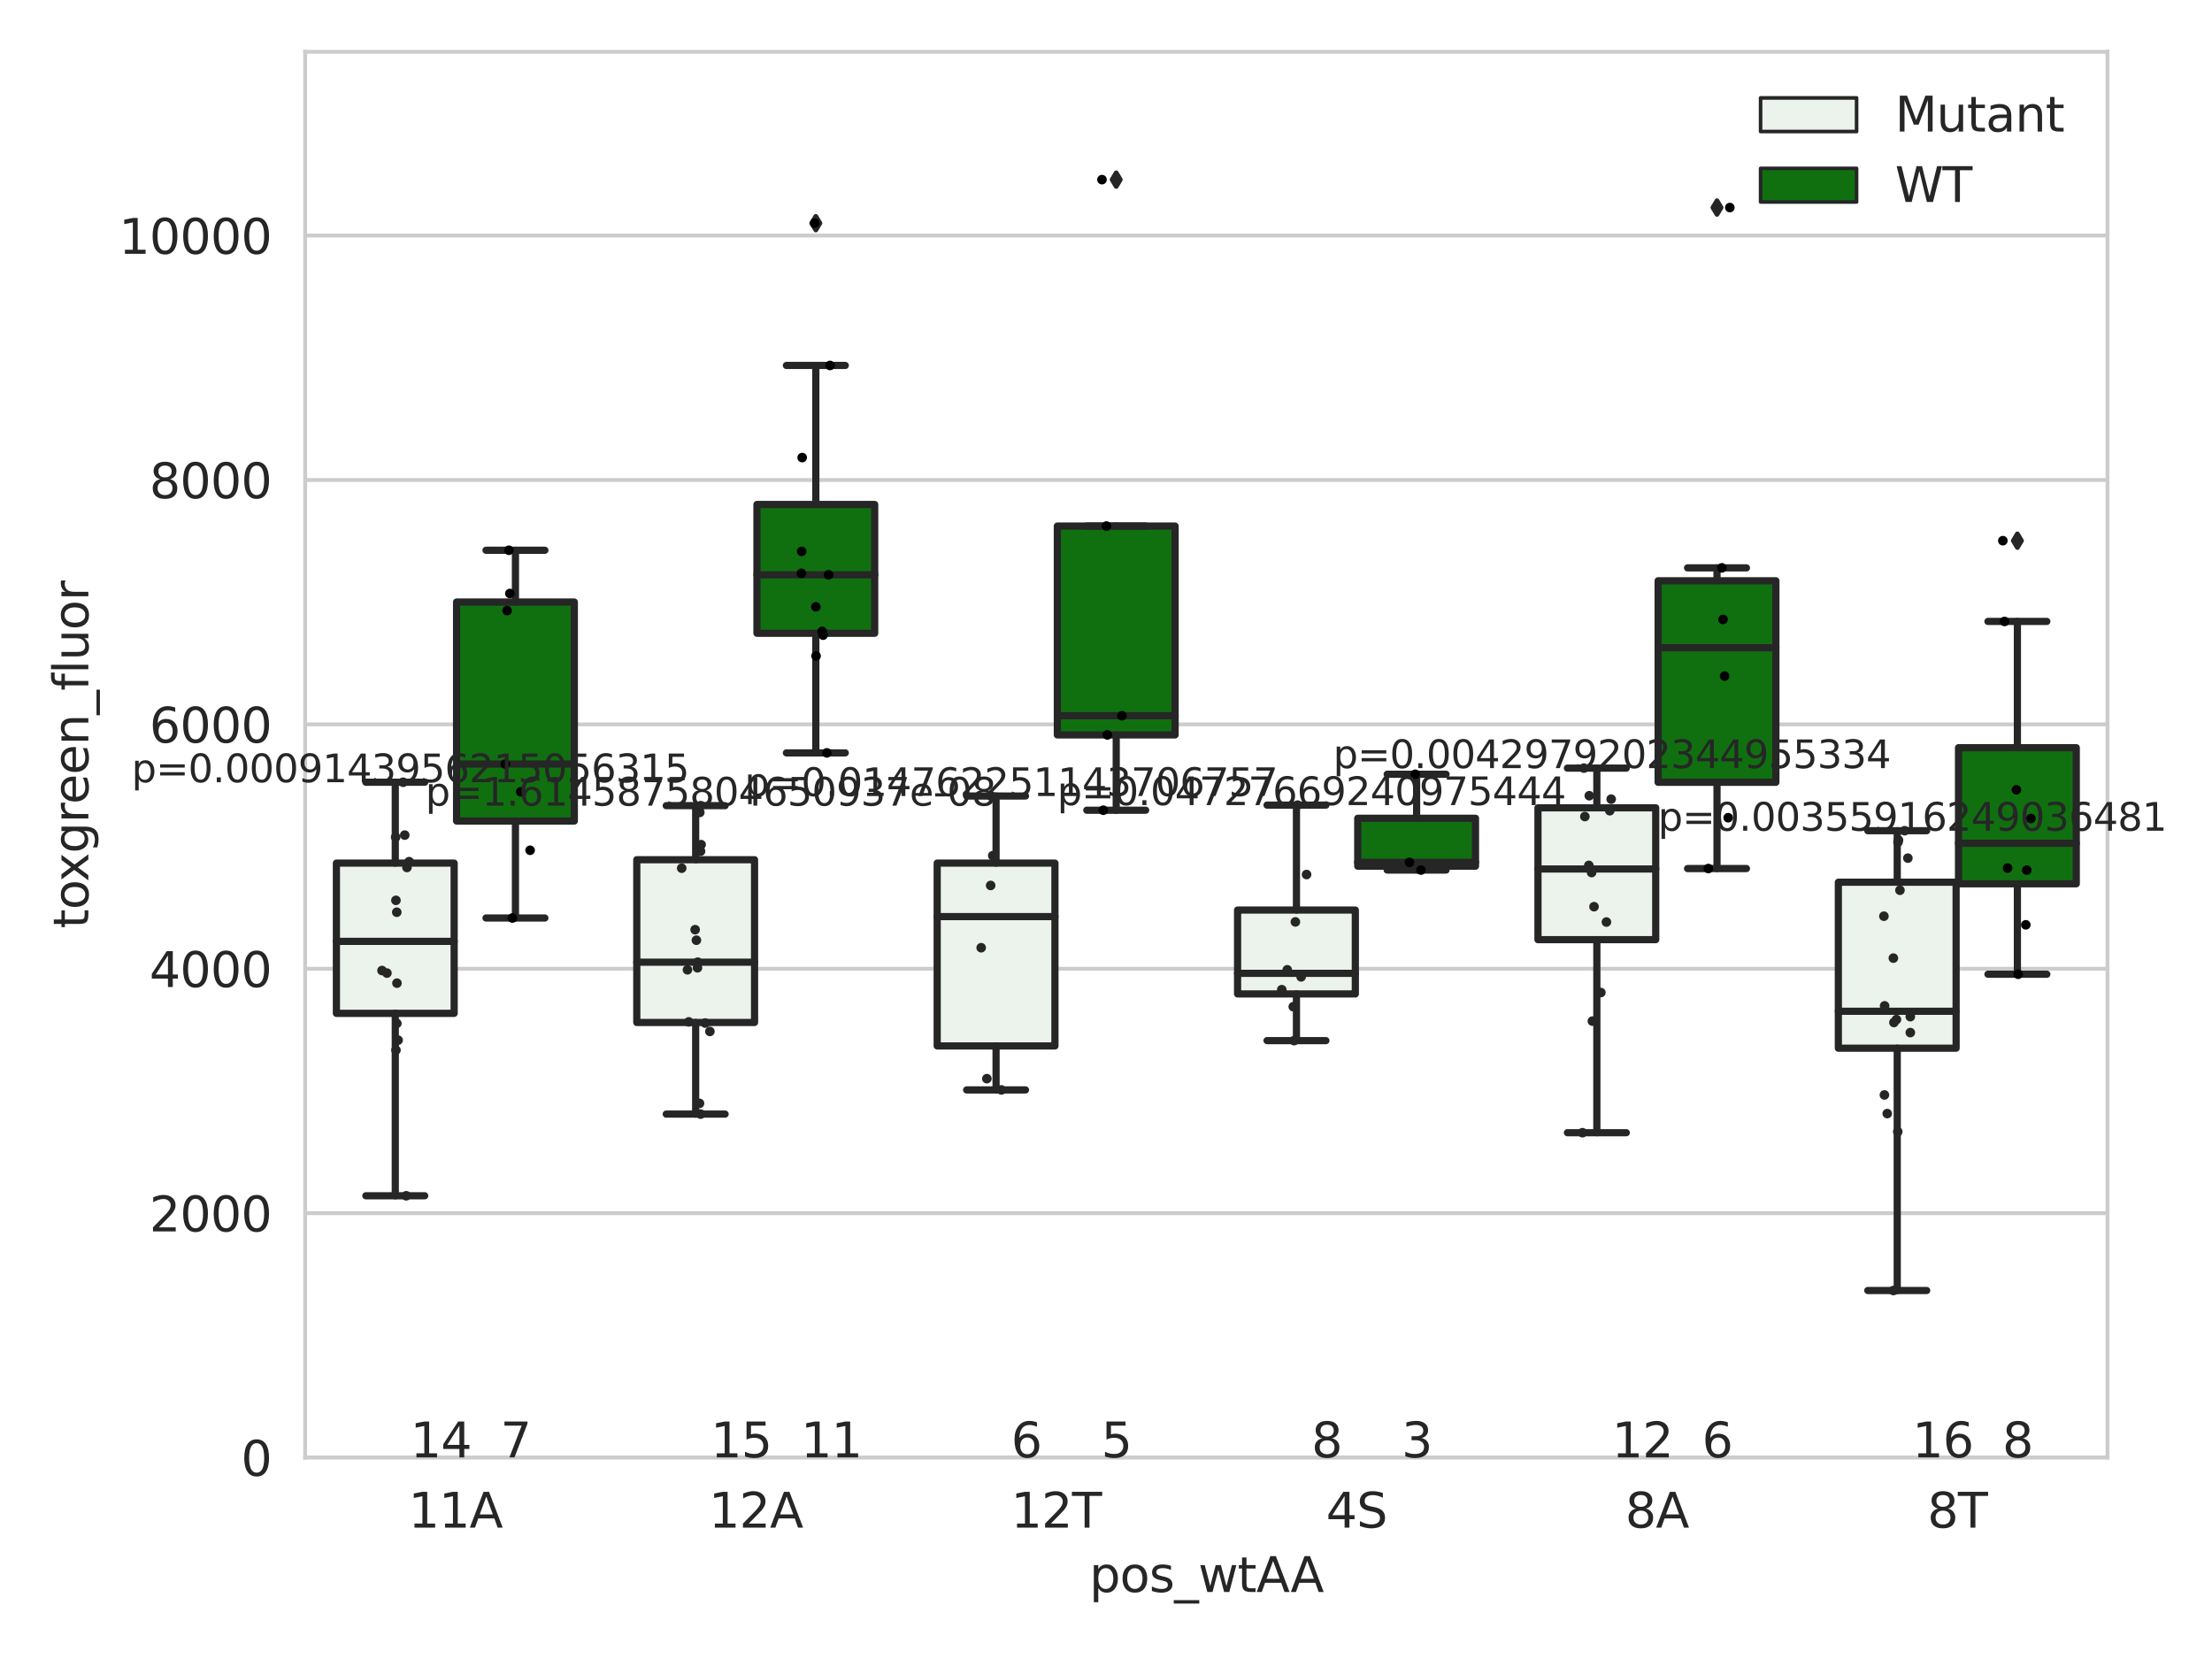 <?xml version="1.0" encoding="utf-8" standalone="no"?>
<!DOCTYPE svg PUBLIC "-//W3C//DTD SVG 1.1//EN"
  "http://www.w3.org/Graphics/SVG/1.1/DTD/svg11.dtd">
<svg xmlns:xlink="http://www.w3.org/1999/xlink" width="460.8pt" height="345.6pt" viewBox="0 0 460.8 345.6" xmlns="http://www.w3.org/2000/svg" version="1.1">
 <defs>
  <style type="text/css">*{stroke-linejoin: round; stroke-linecap: butt}</style>
 </defs>
 <g id="figure_1">
  <g id="patch_1">
   <path d="M 0 345.6 
L 460.8 345.6 
L 460.8 0 
L 0 0 
z
" style="fill: #ffffff"/>
  </g>
  <g id="axes_1">
   <g id="patch_2">
    <path d="M 63.571 303.64 
L 439.033 303.64 
L 439.033 10.8 
L 63.571 10.8 
z
" style="fill: #ffffff"/>
   </g>
   <g id="matplotlib.axis_1">
    <g id="xtick_1">
     <g id="text_1">
      <!-- 11A -->
      <g style="fill: #262626" transform="translate(85.077 318.238)scale(0.1 -0.1)">
       <defs>
        <path id="DejaVuSans-31" d="M 794 531 
L 1825 531 
L 1825 4091 
L 703 3866 
L 703 4441 
L 1819 4666 
L 2450 4666 
L 2450 531 
L 3481 531 
L 3481 0 
L 794 0 
L 794 531 
z
" transform="scale(0.016)"/>
        <path id="DejaVuSans-41" d="M 2188 4044 
L 1331 1722 
L 3047 1722 
L 2188 4044 
z
M 1831 4666 
L 2547 4666 
L 4325 0 
L 3669 0 
L 3244 1197 
L 1141 1197 
L 716 0 
L 50 0 
L 1831 4666 
z
" transform="scale(0.016)"/>
       </defs>
       <use xlink:href="#DejaVuSans-31"/>
       <use xlink:href="#DejaVuSans-31" x="63.623"/>
       <use xlink:href="#DejaVuSans-41" x="127.246"/>
      </g>
     </g>
    </g>
    <g id="xtick_2">
     <g id="text_2">
      <!-- 12A -->
      <g style="fill: #262626" transform="translate(147.654 318.238)scale(0.1 -0.1)">
       <defs>
        <path id="DejaVuSans-32" d="M 1228 531 
L 3431 531 
L 3431 0 
L 469 0 
L 469 531 
Q 828 903 1448 1529 
Q 2069 2156 2228 2338 
Q 2531 2678 2651 2914 
Q 2772 3150 2772 3378 
Q 2772 3750 2511 3984 
Q 2250 4219 1831 4219 
Q 1534 4219 1204 4116 
Q 875 4013 500 3803 
L 500 4441 
Q 881 4594 1212 4672 
Q 1544 4750 1819 4750 
Q 2544 4750 2975 4387 
Q 3406 4025 3406 3419 
Q 3406 3131 3298 2873 
Q 3191 2616 2906 2266 
Q 2828 2175 2409 1742 
Q 1991 1309 1228 531 
z
" transform="scale(0.016)"/>
       </defs>
       <use xlink:href="#DejaVuSans-31"/>
       <use xlink:href="#DejaVuSans-32" x="63.623"/>
       <use xlink:href="#DejaVuSans-41" x="127.246"/>
      </g>
     </g>
    </g>
    <g id="xtick_3">
     <g id="text_3">
      <!-- 12T -->
      <g style="fill: #262626" transform="translate(210.597 318.238)scale(0.1 -0.1)">
       <defs>
        <path id="DejaVuSans-54" d="M -19 4666 
L 3928 4666 
L 3928 4134 
L 2272 4134 
L 2272 0 
L 1638 0 
L 1638 4134 
L -19 4134 
L -19 4666 
z
" transform="scale(0.016)"/>
       </defs>
       <use xlink:href="#DejaVuSans-31"/>
       <use xlink:href="#DejaVuSans-32" x="63.623"/>
       <use xlink:href="#DejaVuSans-54" x="127.246"/>
      </g>
     </g>
    </g>
    <g id="xtick_4">
     <g id="text_4">
      <!-- 4S -->
      <g style="fill: #262626" transform="translate(276.235 318.238)scale(0.1 -0.1)">
       <defs>
        <path id="DejaVuSans-34" d="M 2419 4116 
L 825 1625 
L 2419 1625 
L 2419 4116 
z
M 2253 4666 
L 3047 4666 
L 3047 1625 
L 3713 1625 
L 3713 1100 
L 3047 1100 
L 3047 0 
L 2419 0 
L 2419 1100 
L 313 1100 
L 313 1709 
L 2253 4666 
z
" transform="scale(0.016)"/>
        <path id="DejaVuSans-53" d="M 3425 4513 
L 3425 3897 
Q 3066 4069 2747 4153 
Q 2428 4238 2131 4238 
Q 1616 4238 1336 4038 
Q 1056 3838 1056 3469 
Q 1056 3159 1242 3001 
Q 1428 2844 1947 2747 
L 2328 2669 
Q 3034 2534 3370 2195 
Q 3706 1856 3706 1288 
Q 3706 609 3251 259 
Q 2797 -91 1919 -91 
Q 1588 -91 1214 -16 
Q 841 59 441 206 
L 441 856 
Q 825 641 1194 531 
Q 1563 422 1919 422 
Q 2459 422 2753 634 
Q 3047 847 3047 1241 
Q 3047 1584 2836 1778 
Q 2625 1972 2144 2069 
L 1759 2144 
Q 1053 2284 737 2584 
Q 422 2884 422 3419 
Q 422 4038 858 4394 
Q 1294 4750 2059 4750 
Q 2388 4750 2728 4690 
Q 3069 4631 3425 4513 
z
" transform="scale(0.016)"/>
       </defs>
       <use xlink:href="#DejaVuSans-34"/>
       <use xlink:href="#DejaVuSans-53" x="63.623"/>
      </g>
     </g>
    </g>
    <g id="xtick_5">
     <g id="text_5">
      <!-- 8A -->
      <g style="fill: #262626" transform="translate(338.566 318.238)scale(0.1 -0.1)">
       <defs>
        <path id="DejaVuSans-38" d="M 2034 2216 
Q 1584 2216 1326 1975 
Q 1069 1734 1069 1313 
Q 1069 891 1326 650 
Q 1584 409 2034 409 
Q 2484 409 2743 651 
Q 3003 894 3003 1313 
Q 3003 1734 2745 1975 
Q 2488 2216 2034 2216 
z
M 1403 2484 
Q 997 2584 770 2862 
Q 544 3141 544 3541 
Q 544 4100 942 4425 
Q 1341 4750 2034 4750 
Q 2731 4750 3128 4425 
Q 3525 4100 3525 3541 
Q 3525 3141 3298 2862 
Q 3072 2584 2669 2484 
Q 3125 2378 3379 2068 
Q 3634 1759 3634 1313 
Q 3634 634 3220 271 
Q 2806 -91 2034 -91 
Q 1263 -91 848 271 
Q 434 634 434 1313 
Q 434 1759 690 2068 
Q 947 2378 1403 2484 
z
M 1172 3481 
Q 1172 3119 1398 2916 
Q 1625 2713 2034 2713 
Q 2441 2713 2670 2916 
Q 2900 3119 2900 3481 
Q 2900 3844 2670 4047 
Q 2441 4250 2034 4250 
Q 1625 4250 1398 4047 
Q 1172 3844 1172 3481 
z
" transform="scale(0.016)"/>
       </defs>
       <use xlink:href="#DejaVuSans-38"/>
       <use xlink:href="#DejaVuSans-41" x="63.623"/>
      </g>
     </g>
    </g>
    <g id="xtick_6">
     <g id="text_6">
      <!-- 8T -->
      <g style="fill: #262626" transform="translate(401.509 318.238)scale(0.1 -0.1)">
       <use xlink:href="#DejaVuSans-38"/>
       <use xlink:href="#DejaVuSans-54" x="63.623"/>
      </g>
     </g>
    </g>
    <g id="text_7">
     <!-- pos_wtAA -->
     <g style="fill: #262626" transform="translate(226.937 331.638)scale(0.1 -0.1)">
      <defs>
       <path id="DejaVuSans-70" d="M 1159 525 
L 1159 -1331 
L 581 -1331 
L 581 3500 
L 1159 3500 
L 1159 2969 
Q 1341 3281 1617 3432 
Q 1894 3584 2278 3584 
Q 2916 3584 3314 3078 
Q 3713 2572 3713 1747 
Q 3713 922 3314 415 
Q 2916 -91 2278 -91 
Q 1894 -91 1617 61 
Q 1341 213 1159 525 
z
M 3116 1747 
Q 3116 2381 2855 2742 
Q 2594 3103 2138 3103 
Q 1681 3103 1420 2742 
Q 1159 2381 1159 1747 
Q 1159 1113 1420 752 
Q 1681 391 2138 391 
Q 2594 391 2855 752 
Q 3116 1113 3116 1747 
z
" transform="scale(0.016)"/>
       <path id="DejaVuSans-6f" d="M 1959 3097 
Q 1497 3097 1228 2736 
Q 959 2375 959 1747 
Q 959 1119 1226 758 
Q 1494 397 1959 397 
Q 2419 397 2687 759 
Q 2956 1122 2956 1747 
Q 2956 2369 2687 2733 
Q 2419 3097 1959 3097 
z
M 1959 3584 
Q 2709 3584 3137 3096 
Q 3566 2609 3566 1747 
Q 3566 888 3137 398 
Q 2709 -91 1959 -91 
Q 1206 -91 779 398 
Q 353 888 353 1747 
Q 353 2609 779 3096 
Q 1206 3584 1959 3584 
z
" transform="scale(0.016)"/>
       <path id="DejaVuSans-73" d="M 2834 3397 
L 2834 2853 
Q 2591 2978 2328 3040 
Q 2066 3103 1784 3103 
Q 1356 3103 1142 2972 
Q 928 2841 928 2578 
Q 928 2378 1081 2264 
Q 1234 2150 1697 2047 
L 1894 2003 
Q 2506 1872 2764 1633 
Q 3022 1394 3022 966 
Q 3022 478 2636 193 
Q 2250 -91 1575 -91 
Q 1294 -91 989 -36 
Q 684 19 347 128 
L 347 722 
Q 666 556 975 473 
Q 1284 391 1588 391 
Q 1994 391 2212 530 
Q 2431 669 2431 922 
Q 2431 1156 2273 1281 
Q 2116 1406 1581 1522 
L 1381 1569 
Q 847 1681 609 1914 
Q 372 2147 372 2553 
Q 372 3047 722 3315 
Q 1072 3584 1716 3584 
Q 2034 3584 2315 3537 
Q 2597 3491 2834 3397 
z
" transform="scale(0.016)"/>
       <path id="DejaVuSans-5f" d="M 3263 -1063 
L 3263 -1509 
L -63 -1509 
L -63 -1063 
L 3263 -1063 
z
" transform="scale(0.016)"/>
       <path id="DejaVuSans-77" d="M 269 3500 
L 844 3500 
L 1563 769 
L 2278 3500 
L 2956 3500 
L 3675 769 
L 4391 3500 
L 4966 3500 
L 4050 0 
L 3372 0 
L 2619 2869 
L 1863 0 
L 1184 0 
L 269 3500 
z
" transform="scale(0.016)"/>
       <path id="DejaVuSans-74" d="M 1172 4494 
L 1172 3500 
L 2356 3500 
L 2356 3053 
L 1172 3053 
L 1172 1153 
Q 1172 725 1289 603 
Q 1406 481 1766 481 
L 2356 481 
L 2356 0 
L 1766 0 
Q 1100 0 847 248 
Q 594 497 594 1153 
L 594 3053 
L 172 3053 
L 172 3500 
L 594 3500 
L 594 4494 
L 1172 4494 
z
" transform="scale(0.016)"/>
      </defs>
      <use xlink:href="#DejaVuSans-70"/>
      <use xlink:href="#DejaVuSans-6f" x="63.477"/>
      <use xlink:href="#DejaVuSans-73" x="124.658"/>
      <use xlink:href="#DejaVuSans-5f" x="176.758"/>
      <use xlink:href="#DejaVuSans-77" x="226.758"/>
      <use xlink:href="#DejaVuSans-74" x="308.545"/>
      <use xlink:href="#DejaVuSans-41" x="347.754"/>
      <use xlink:href="#DejaVuSans-41" x="418.912"/>
     </g>
    </g>
   </g>
   <g id="matplotlib.axis_2">
    <g id="ytick_1">
     <g id="line2d_1">
      <path d="M 63.571 303.64 
L 439.033 303.64 
" clip-path="url(#p295a5f8183)" style="fill: none; stroke: #cccccc; stroke-width: 0.8; stroke-linecap: round"/>
     </g>
     <g id="text_8">
      <!-- 0 -->
      <g style="fill: #262626" transform="translate(50.209 307.439)scale(0.1 -0.1)">
       <defs>
        <path id="DejaVuSans-30" d="M 2034 4250 
Q 1547 4250 1301 3770 
Q 1056 3291 1056 2328 
Q 1056 1369 1301 889 
Q 1547 409 2034 409 
Q 2525 409 2770 889 
Q 3016 1369 3016 2328 
Q 3016 3291 2770 3770 
Q 2525 4250 2034 4250 
z
M 2034 4750 
Q 2819 4750 3233 4129 
Q 3647 3509 3647 2328 
Q 3647 1150 3233 529 
Q 2819 -91 2034 -91 
Q 1250 -91 836 529 
Q 422 1150 422 2328 
Q 422 3509 836 4129 
Q 1250 4750 2034 4750 
z
" transform="scale(0.016)"/>
       </defs>
       <use xlink:href="#DejaVuSans-30"/>
      </g>
     </g>
    </g>
    <g id="ytick_2">
     <g id="line2d_2">
      <path d="M 63.571 252.727 
L 439.033 252.727 
" clip-path="url(#p295a5f8183)" style="fill: none; stroke: #cccccc; stroke-width: 0.8; stroke-linecap: round"/>
     </g>
     <g id="text_9">
      <!-- 2000 -->
      <g style="fill: #262626" transform="translate(31.121 256.526)scale(0.1 -0.1)">
       <use xlink:href="#DejaVuSans-32"/>
       <use xlink:href="#DejaVuSans-30" x="63.623"/>
       <use xlink:href="#DejaVuSans-30" x="127.246"/>
       <use xlink:href="#DejaVuSans-30" x="190.869"/>
      </g>
     </g>
    </g>
    <g id="ytick_3">
     <g id="line2d_3">
      <path d="M 63.571 201.814 
L 439.033 201.814 
" clip-path="url(#p295a5f8183)" style="fill: none; stroke: #cccccc; stroke-width: 0.8; stroke-linecap: round"/>
     </g>
     <g id="text_10">
      <!-- 4000 -->
      <g style="fill: #262626" transform="translate(31.121 205.614)scale(0.1 -0.1)">
       <use xlink:href="#DejaVuSans-34"/>
       <use xlink:href="#DejaVuSans-30" x="63.623"/>
       <use xlink:href="#DejaVuSans-30" x="127.246"/>
       <use xlink:href="#DejaVuSans-30" x="190.869"/>
      </g>
     </g>
    </g>
    <g id="ytick_4">
     <g id="line2d_4">
      <path d="M 63.571 150.901 
L 439.033 150.901 
" clip-path="url(#p295a5f8183)" style="fill: none; stroke: #cccccc; stroke-width: 0.8; stroke-linecap: round"/>
     </g>
     <g id="text_11">
      <!-- 6000 -->
      <g style="fill: #262626" transform="translate(31.121 154.701)scale(0.1 -0.1)">
       <defs>
        <path id="DejaVuSans-36" d="M 2113 2584 
Q 1688 2584 1439 2293 
Q 1191 2003 1191 1497 
Q 1191 994 1439 701 
Q 1688 409 2113 409 
Q 2538 409 2786 701 
Q 3034 994 3034 1497 
Q 3034 2003 2786 2293 
Q 2538 2584 2113 2584 
z
M 3366 4563 
L 3366 3988 
Q 3128 4100 2886 4159 
Q 2644 4219 2406 4219 
Q 1781 4219 1451 3797 
Q 1122 3375 1075 2522 
Q 1259 2794 1537 2939 
Q 1816 3084 2150 3084 
Q 2853 3084 3261 2657 
Q 3669 2231 3669 1497 
Q 3669 778 3244 343 
Q 2819 -91 2113 -91 
Q 1303 -91 875 529 
Q 447 1150 447 2328 
Q 447 3434 972 4092 
Q 1497 4750 2381 4750 
Q 2619 4750 2861 4703 
Q 3103 4656 3366 4563 
z
" transform="scale(0.016)"/>
       </defs>
       <use xlink:href="#DejaVuSans-36"/>
       <use xlink:href="#DejaVuSans-30" x="63.623"/>
       <use xlink:href="#DejaVuSans-30" x="127.246"/>
       <use xlink:href="#DejaVuSans-30" x="190.869"/>
      </g>
     </g>
    </g>
    <g id="ytick_5">
     <g id="line2d_5">
      <path d="M 63.571 99.989 
L 439.033 99.989 
" clip-path="url(#p295a5f8183)" style="fill: none; stroke: #cccccc; stroke-width: 0.8; stroke-linecap: round"/>
     </g>
     <g id="text_12">
      <!-- 8000 -->
      <g style="fill: #262626" transform="translate(31.121 103.788)scale(0.1 -0.1)">
       <use xlink:href="#DejaVuSans-38"/>
       <use xlink:href="#DejaVuSans-30" x="63.623"/>
       <use xlink:href="#DejaVuSans-30" x="127.246"/>
       <use xlink:href="#DejaVuSans-30" x="190.869"/>
      </g>
     </g>
    </g>
    <g id="ytick_6">
     <g id="line2d_6">
      <path d="M 63.571 49.076 
L 439.033 49.076 
" clip-path="url(#p295a5f8183)" style="fill: none; stroke: #cccccc; stroke-width: 0.8; stroke-linecap: round"/>
     </g>
     <g id="text_13">
      <!-- 10000 -->
      <g style="fill: #262626" transform="translate(24.759 52.875)scale(0.1 -0.1)">
       <use xlink:href="#DejaVuSans-31"/>
       <use xlink:href="#DejaVuSans-30" x="63.623"/>
       <use xlink:href="#DejaVuSans-30" x="127.246"/>
       <use xlink:href="#DejaVuSans-30" x="190.869"/>
       <use xlink:href="#DejaVuSans-30" x="254.492"/>
      </g>
     </g>
    </g>
    <g id="text_14">
     <!-- toxgreen_fluor -->
     <g style="fill: #262626" transform="translate(18.401 193.415)rotate(-90)scale(0.1 -0.1)">
      <defs>
       <path id="DejaVuSans-78" d="M 3513 3500 
L 2247 1797 
L 3578 0 
L 2900 0 
L 1881 1375 
L 863 0 
L 184 0 
L 1544 1831 
L 300 3500 
L 978 3500 
L 1906 2253 
L 2834 3500 
L 3513 3500 
z
" transform="scale(0.016)"/>
       <path id="DejaVuSans-67" d="M 2906 1791 
Q 2906 2416 2648 2759 
Q 2391 3103 1925 3103 
Q 1463 3103 1205 2759 
Q 947 2416 947 1791 
Q 947 1169 1205 825 
Q 1463 481 1925 481 
Q 2391 481 2648 825 
Q 2906 1169 2906 1791 
z
M 3481 434 
Q 3481 -459 3084 -895 
Q 2688 -1331 1869 -1331 
Q 1566 -1331 1297 -1286 
Q 1028 -1241 775 -1147 
L 775 -588 
Q 1028 -725 1275 -790 
Q 1522 -856 1778 -856 
Q 2344 -856 2625 -561 
Q 2906 -266 2906 331 
L 2906 616 
Q 2728 306 2450 153 
Q 2172 0 1784 0 
Q 1141 0 747 490 
Q 353 981 353 1791 
Q 353 2603 747 3093 
Q 1141 3584 1784 3584 
Q 2172 3584 2450 3431 
Q 2728 3278 2906 2969 
L 2906 3500 
L 3481 3500 
L 3481 434 
z
" transform="scale(0.016)"/>
       <path id="DejaVuSans-72" d="M 2631 2963 
Q 2534 3019 2420 3045 
Q 2306 3072 2169 3072 
Q 1681 3072 1420 2755 
Q 1159 2438 1159 1844 
L 1159 0 
L 581 0 
L 581 3500 
L 1159 3500 
L 1159 2956 
Q 1341 3275 1631 3429 
Q 1922 3584 2338 3584 
Q 2397 3584 2469 3576 
Q 2541 3569 2628 3553 
L 2631 2963 
z
" transform="scale(0.016)"/>
       <path id="DejaVuSans-65" d="M 3597 1894 
L 3597 1613 
L 953 1613 
Q 991 1019 1311 708 
Q 1631 397 2203 397 
Q 2534 397 2845 478 
Q 3156 559 3463 722 
L 3463 178 
Q 3153 47 2828 -22 
Q 2503 -91 2169 -91 
Q 1331 -91 842 396 
Q 353 884 353 1716 
Q 353 2575 817 3079 
Q 1281 3584 2069 3584 
Q 2775 3584 3186 3129 
Q 3597 2675 3597 1894 
z
M 3022 2063 
Q 3016 2534 2758 2815 
Q 2500 3097 2075 3097 
Q 1594 3097 1305 2825 
Q 1016 2553 972 2059 
L 3022 2063 
z
" transform="scale(0.016)"/>
       <path id="DejaVuSans-6e" d="M 3513 2113 
L 3513 0 
L 2938 0 
L 2938 2094 
Q 2938 2591 2744 2837 
Q 2550 3084 2163 3084 
Q 1697 3084 1428 2787 
Q 1159 2491 1159 1978 
L 1159 0 
L 581 0 
L 581 3500 
L 1159 3500 
L 1159 2956 
Q 1366 3272 1645 3428 
Q 1925 3584 2291 3584 
Q 2894 3584 3203 3211 
Q 3513 2838 3513 2113 
z
" transform="scale(0.016)"/>
       <path id="DejaVuSans-66" d="M 2375 4863 
L 2375 4384 
L 1825 4384 
Q 1516 4384 1395 4259 
Q 1275 4134 1275 3809 
L 1275 3500 
L 2222 3500 
L 2222 3053 
L 1275 3053 
L 1275 0 
L 697 0 
L 697 3053 
L 147 3053 
L 147 3500 
L 697 3500 
L 697 3744 
Q 697 4328 969 4595 
Q 1241 4863 1831 4863 
L 2375 4863 
z
" transform="scale(0.016)"/>
       <path id="DejaVuSans-6c" d="M 603 4863 
L 1178 4863 
L 1178 0 
L 603 0 
L 603 4863 
z
" transform="scale(0.016)"/>
       <path id="DejaVuSans-75" d="M 544 1381 
L 544 3500 
L 1119 3500 
L 1119 1403 
Q 1119 906 1312 657 
Q 1506 409 1894 409 
Q 2359 409 2629 706 
Q 2900 1003 2900 1516 
L 2900 3500 
L 3475 3500 
L 3475 0 
L 2900 0 
L 2900 538 
Q 2691 219 2414 64 
Q 2138 -91 1772 -91 
Q 1169 -91 856 284 
Q 544 659 544 1381 
z
M 1991 3584 
L 1991 3584 
z
" transform="scale(0.016)"/>
      </defs>
      <use xlink:href="#DejaVuSans-74"/>
      <use xlink:href="#DejaVuSans-6f" x="39.209"/>
      <use xlink:href="#DejaVuSans-78" x="97.266"/>
      <use xlink:href="#DejaVuSans-67" x="156.445"/>
      <use xlink:href="#DejaVuSans-72" x="219.922"/>
      <use xlink:href="#DejaVuSans-65" x="258.785"/>
      <use xlink:href="#DejaVuSans-65" x="320.309"/>
      <use xlink:href="#DejaVuSans-6e" x="381.832"/>
      <use xlink:href="#DejaVuSans-5f" x="445.211"/>
      <use xlink:href="#DejaVuSans-66" x="495.211"/>
      <use xlink:href="#DejaVuSans-6c" x="530.416"/>
      <use xlink:href="#DejaVuSans-75" x="558.199"/>
      <use xlink:href="#DejaVuSans-6f" x="621.578"/>
      <use xlink:href="#DejaVuSans-72" x="682.76"/>
     </g>
    </g>
   </g>
   <g id="patch_3">
    <path d="M 70.079 211.102 
L 94.609 211.102 
L 94.609 179.801 
L 70.079 179.801 
L 70.079 211.102 
z
" clip-path="url(#p295a5f8183)" style="fill: #ecf2ec; stroke: #262626; stroke-width: 1.5; stroke-linejoin: miter"/>
   </g>
   <g id="patch_4">
    <path d="M 95.11 171.034 
L 119.64 171.034 
L 119.64 125.417 
L 95.11 125.417 
L 95.11 171.034 
z
" clip-path="url(#p295a5f8183)" style="fill: #107010; stroke: #262626; stroke-width: 1.5; stroke-linejoin: miter"/>
   </g>
   <g id="patch_5">
    <path d="M 132.656 212.998 
L 157.186 212.998 
L 157.186 179.094 
L 132.656 179.094 
L 132.656 212.998 
z
" clip-path="url(#p295a5f8183)" style="fill: #ecf2ec; stroke: #262626; stroke-width: 1.5; stroke-linejoin: miter"/>
   </g>
   <g id="patch_6">
    <path d="M 157.687 131.921 
L 182.217 131.921 
L 182.217 105.093 
L 157.687 105.093 
L 157.687 131.921 
z
" clip-path="url(#p295a5f8183)" style="fill: #107010; stroke: #262626; stroke-width: 1.5; stroke-linejoin: miter"/>
   </g>
   <g id="patch_7">
    <path d="M 195.233 217.886 
L 219.763 217.886 
L 219.763 179.802 
L 195.233 179.802 
L 195.233 217.886 
z
" clip-path="url(#p295a5f8183)" style="fill: #ecf2ec; stroke: #262626; stroke-width: 1.5; stroke-linejoin: miter"/>
   </g>
   <g id="patch_8">
    <path d="M 220.264 153.094 
L 244.794 153.094 
L 244.794 109.589 
L 220.264 109.589 
L 220.264 153.094 
z
" clip-path="url(#p295a5f8183)" style="fill: #107010; stroke: #262626; stroke-width: 1.5; stroke-linejoin: miter"/>
   </g>
   <g id="patch_9">
    <path d="M 257.81 207.053 
L 282.34 207.053 
L 282.34 189.583 
L 257.81 189.583 
L 257.81 207.053 
z
" clip-path="url(#p295a5f8183)" style="fill: #ecf2ec; stroke: #262626; stroke-width: 1.5; stroke-linejoin: miter"/>
   </g>
   <g id="patch_10">
    <path d="M 282.841 180.441 
L 307.371 180.441 
L 307.371 170.463 
L 282.841 170.463 
L 282.841 180.441 
z
" clip-path="url(#p295a5f8183)" style="fill: #107010; stroke: #262626; stroke-width: 1.5; stroke-linejoin: miter"/>
   </g>
   <g id="patch_11">
    <path d="M 320.387 195.75 
L 344.917 195.75 
L 344.917 168.282 
L 320.387 168.282 
L 320.387 195.75 
z
" clip-path="url(#p295a5f8183)" style="fill: #ecf2ec; stroke: #262626; stroke-width: 1.5; stroke-linejoin: miter"/>
   </g>
   <g id="patch_12">
    <path d="M 345.418 162.968 
L 369.948 162.968 
L 369.948 120.982 
L 345.418 120.982 
L 345.418 162.968 
z
" clip-path="url(#p295a5f8183)" style="fill: #107010; stroke: #262626; stroke-width: 1.5; stroke-linejoin: miter"/>
   </g>
   <g id="patch_13">
    <path d="M 382.964 218.355 
L 407.494 218.355 
L 407.494 183.781 
L 382.964 183.781 
L 382.964 218.355 
z
" clip-path="url(#p295a5f8183)" style="fill: #ecf2ec; stroke: #262626; stroke-width: 1.5; stroke-linejoin: miter"/>
   </g>
   <g id="patch_14">
    <path d="M 407.995 184.115 
L 432.525 184.115 
L 432.525 155.76 
L 407.995 155.76 
L 407.995 184.115 
z
" clip-path="url(#p295a5f8183)" style="fill: #107010; stroke: #262626; stroke-width: 1.5; stroke-linejoin: miter"/>
   </g>
   <g id="patch_15">
    <path d="M 94.86 303.64 
L 94.86 303.64 
L 94.86 303.64 
L 94.86 303.64 
z
" clip-path="url(#p295a5f8183)" style="fill: #ecf2ec; stroke: #262626; stroke-width: 0.75; stroke-linejoin: miter"/>
   </g>
   <g id="patch_16">
    <path d="M 94.86 303.64 
L 94.86 303.64 
L 94.86 303.64 
L 94.86 303.64 
z
" clip-path="url(#p295a5f8183)" style="fill: #107010; stroke: #262626; stroke-width: 0.75; stroke-linejoin: miter"/>
   </g>
   <g id="PathCollection_1"/>
   <g id="PathCollection_2"/>
   <g id="line2d_7">
    <path d="M 82.344 211.102 
L 82.344 249.101 
" clip-path="url(#p295a5f8183)" style="fill: none; stroke: #262626; stroke-width: 1.5; stroke-linecap: round"/>
   </g>
   <g id="line2d_8">
    <path d="M 82.344 179.801 
L 82.344 162.954 
" clip-path="url(#p295a5f8183)" style="fill: none; stroke: #262626; stroke-width: 1.5; stroke-linecap: round"/>
   </g>
   <g id="line2d_9">
    <path d="M 76.212 249.101 
L 88.477 249.101 
" clip-path="url(#p295a5f8183)" style="fill: none; stroke: #262626; stroke-width: 1.5; stroke-linecap: round"/>
   </g>
   <g id="line2d_10">
    <path d="M 76.212 162.954 
L 88.477 162.954 
" clip-path="url(#p295a5f8183)" style="fill: none; stroke: #262626; stroke-width: 1.5; stroke-linecap: round"/>
   </g>
   <g id="line2d_11"/>
   <g id="line2d_12">
    <path d="M 107.375 171.034 
L 107.375 191.238 
" clip-path="url(#p295a5f8183)" style="fill: none; stroke: #262626; stroke-width: 1.5; stroke-linecap: round"/>
   </g>
   <g id="line2d_13">
    <path d="M 107.375 125.417 
L 107.375 114.629 
" clip-path="url(#p295a5f8183)" style="fill: none; stroke: #262626; stroke-width: 1.5; stroke-linecap: round"/>
   </g>
   <g id="line2d_14">
    <path d="M 101.243 191.238 
L 113.508 191.238 
" clip-path="url(#p295a5f8183)" style="fill: none; stroke: #262626; stroke-width: 1.5; stroke-linecap: round"/>
   </g>
   <g id="line2d_15">
    <path d="M 101.243 114.629 
L 113.508 114.629 
" clip-path="url(#p295a5f8183)" style="fill: none; stroke: #262626; stroke-width: 1.5; stroke-linecap: round"/>
   </g>
   <g id="line2d_16"/>
   <g id="line2d_17">
    <path d="M 144.921 212.998 
L 144.921 232.088 
" clip-path="url(#p295a5f8183)" style="fill: none; stroke: #262626; stroke-width: 1.5; stroke-linecap: round"/>
   </g>
   <g id="line2d_18">
    <path d="M 144.921 179.094 
L 144.921 167.833 
" clip-path="url(#p295a5f8183)" style="fill: none; stroke: #262626; stroke-width: 1.5; stroke-linecap: round"/>
   </g>
   <g id="line2d_19">
    <path d="M 138.789 232.088 
L 151.054 232.088 
" clip-path="url(#p295a5f8183)" style="fill: none; stroke: #262626; stroke-width: 1.5; stroke-linecap: round"/>
   </g>
   <g id="line2d_20">
    <path d="M 138.789 167.833 
L 151.054 167.833 
" clip-path="url(#p295a5f8183)" style="fill: none; stroke: #262626; stroke-width: 1.5; stroke-linecap: round"/>
   </g>
   <g id="line2d_21"/>
   <g id="line2d_22">
    <path d="M 169.952 131.921 
L 169.952 156.839 
" clip-path="url(#p295a5f8183)" style="fill: none; stroke: #262626; stroke-width: 1.5; stroke-linecap: round"/>
   </g>
   <g id="line2d_23">
    <path d="M 169.952 105.093 
L 169.952 76.129 
" clip-path="url(#p295a5f8183)" style="fill: none; stroke: #262626; stroke-width: 1.5; stroke-linecap: round"/>
   </g>
   <g id="line2d_24">
    <path d="M 163.82 156.839 
L 176.085 156.839 
" clip-path="url(#p295a5f8183)" style="fill: none; stroke: #262626; stroke-width: 1.5; stroke-linecap: round"/>
   </g>
   <g id="line2d_25">
    <path d="M 163.82 76.129 
L 176.085 76.129 
" clip-path="url(#p295a5f8183)" style="fill: none; stroke: #262626; stroke-width: 1.5; stroke-linecap: round"/>
   </g>
   <g id="line2d_26">
    <defs>
     <path id="m39f9c7247b" d="M -0 1.414 
L 0.849 0 
L 0 -1.414 
L -0.849 -0 
z
" style="stroke: #262626; stroke-linejoin: miter"/>
    </defs>
    <g clip-path="url(#p295a5f8183)">
     <use xlink:href="#m39f9c7247b" x="169.952" y="46.489" style="fill: #262626; stroke: #262626; stroke-linejoin: miter"/>
    </g>
   </g>
   <g id="line2d_27">
    <path d="M 207.498 217.886 
L 207.498 227.052 
" clip-path="url(#p295a5f8183)" style="fill: none; stroke: #262626; stroke-width: 1.5; stroke-linecap: round"/>
   </g>
   <g id="line2d_28">
    <path d="M 207.498 179.802 
L 207.498 165.824 
" clip-path="url(#p295a5f8183)" style="fill: none; stroke: #262626; stroke-width: 1.5; stroke-linecap: round"/>
   </g>
   <g id="line2d_29">
    <path d="M 201.366 227.052 
L 213.631 227.052 
" clip-path="url(#p295a5f8183)" style="fill: none; stroke: #262626; stroke-width: 1.5; stroke-linecap: round"/>
   </g>
   <g id="line2d_30">
    <path d="M 201.366 165.824 
L 213.631 165.824 
" clip-path="url(#p295a5f8183)" style="fill: none; stroke: #262626; stroke-width: 1.5; stroke-linecap: round"/>
   </g>
   <g id="line2d_31"/>
   <g id="line2d_32">
    <path d="M 232.529 153.094 
L 232.529 168.783 
" clip-path="url(#p295a5f8183)" style="fill: none; stroke: #262626; stroke-width: 1.5; stroke-linecap: round"/>
   </g>
   <g id="line2d_33">
    <path d="M 232.529 109.589 
L 232.529 109.589 
" clip-path="url(#p295a5f8183)" style="fill: none; stroke: #262626; stroke-width: 1.5; stroke-linecap: round"/>
   </g>
   <g id="line2d_34">
    <path d="M 226.397 168.783 
L 238.662 168.783 
" clip-path="url(#p295a5f8183)" style="fill: none; stroke: #262626; stroke-width: 1.5; stroke-linecap: round"/>
   </g>
   <g id="line2d_35">
    <path d="M 226.397 109.589 
L 238.662 109.589 
" clip-path="url(#p295a5f8183)" style="fill: none; stroke: #262626; stroke-width: 1.5; stroke-linecap: round"/>
   </g>
   <g id="line2d_36">
    <g clip-path="url(#p295a5f8183)">
     <use xlink:href="#m39f9c7247b" x="232.529" y="37.422" style="fill: #262626; stroke: #262626; stroke-linejoin: miter"/>
    </g>
   </g>
   <g id="line2d_37">
    <path d="M 270.075 207.053 
L 270.075 216.78 
" clip-path="url(#p295a5f8183)" style="fill: none; stroke: #262626; stroke-width: 1.5; stroke-linecap: round"/>
   </g>
   <g id="line2d_38">
    <path d="M 270.075 189.583 
L 270.075 167.721 
" clip-path="url(#p295a5f8183)" style="fill: none; stroke: #262626; stroke-width: 1.5; stroke-linecap: round"/>
   </g>
   <g id="line2d_39">
    <path d="M 263.943 216.78 
L 276.208 216.78 
" clip-path="url(#p295a5f8183)" style="fill: none; stroke: #262626; stroke-width: 1.5; stroke-linecap: round"/>
   </g>
   <g id="line2d_40">
    <path d="M 263.943 167.721 
L 276.208 167.721 
" clip-path="url(#p295a5f8183)" style="fill: none; stroke: #262626; stroke-width: 1.5; stroke-linecap: round"/>
   </g>
   <g id="line2d_41"/>
   <g id="line2d_42">
    <path d="M 295.106 180.441 
L 295.106 181.245 
" clip-path="url(#p295a5f8183)" style="fill: none; stroke: #262626; stroke-width: 1.5; stroke-linecap: round"/>
   </g>
   <g id="line2d_43">
    <path d="M 295.106 170.463 
L 295.106 161.29 
" clip-path="url(#p295a5f8183)" style="fill: none; stroke: #262626; stroke-width: 1.5; stroke-linecap: round"/>
   </g>
   <g id="line2d_44">
    <path d="M 288.974 181.245 
L 301.239 181.245 
" clip-path="url(#p295a5f8183)" style="fill: none; stroke: #262626; stroke-width: 1.5; stroke-linecap: round"/>
   </g>
   <g id="line2d_45">
    <path d="M 288.974 161.29 
L 301.239 161.29 
" clip-path="url(#p295a5f8183)" style="fill: none; stroke: #262626; stroke-width: 1.5; stroke-linecap: round"/>
   </g>
   <g id="line2d_46"/>
   <g id="line2d_47">
    <path d="M 332.652 195.75 
L 332.652 235.961 
" clip-path="url(#p295a5f8183)" style="fill: none; stroke: #262626; stroke-width: 1.5; stroke-linecap: round"/>
   </g>
   <g id="line2d_48">
    <path d="M 332.652 168.282 
L 332.652 160.012 
" clip-path="url(#p295a5f8183)" style="fill: none; stroke: #262626; stroke-width: 1.5; stroke-linecap: round"/>
   </g>
   <g id="line2d_49">
    <path d="M 326.52 235.961 
L 338.785 235.961 
" clip-path="url(#p295a5f8183)" style="fill: none; stroke: #262626; stroke-width: 1.5; stroke-linecap: round"/>
   </g>
   <g id="line2d_50">
    <path d="M 326.52 160.012 
L 338.785 160.012 
" clip-path="url(#p295a5f8183)" style="fill: none; stroke: #262626; stroke-width: 1.5; stroke-linecap: round"/>
   </g>
   <g id="line2d_51"/>
   <g id="line2d_52">
    <path d="M 357.683 162.968 
L 357.683 180.935 
" clip-path="url(#p295a5f8183)" style="fill: none; stroke: #262626; stroke-width: 1.5; stroke-linecap: round"/>
   </g>
   <g id="line2d_53">
    <path d="M 357.683 120.982 
L 357.683 118.297 
" clip-path="url(#p295a5f8183)" style="fill: none; stroke: #262626; stroke-width: 1.5; stroke-linecap: round"/>
   </g>
   <g id="line2d_54">
    <path d="M 351.55 180.935 
L 363.816 180.935 
" clip-path="url(#p295a5f8183)" style="fill: none; stroke: #262626; stroke-width: 1.5; stroke-linecap: round"/>
   </g>
   <g id="line2d_55">
    <path d="M 351.55 118.297 
L 363.816 118.297 
" clip-path="url(#p295a5f8183)" style="fill: none; stroke: #262626; stroke-width: 1.5; stroke-linecap: round"/>
   </g>
   <g id="line2d_56">
    <g clip-path="url(#p295a5f8183)">
     <use xlink:href="#m39f9c7247b" x="357.683" y="43.237" style="fill: #262626; stroke: #262626; stroke-linejoin: miter"/>
    </g>
   </g>
   <g id="line2d_57">
    <path d="M 395.229 218.355 
L 395.229 268.836 
" clip-path="url(#p295a5f8183)" style="fill: none; stroke: #262626; stroke-width: 1.5; stroke-linecap: round"/>
   </g>
   <g id="line2d_58">
    <path d="M 395.229 183.781 
L 395.229 173.054 
" clip-path="url(#p295a5f8183)" style="fill: none; stroke: #262626; stroke-width: 1.5; stroke-linecap: round"/>
   </g>
   <g id="line2d_59">
    <path d="M 389.097 268.836 
L 401.362 268.836 
" clip-path="url(#p295a5f8183)" style="fill: none; stroke: #262626; stroke-width: 1.5; stroke-linecap: round"/>
   </g>
   <g id="line2d_60">
    <path d="M 389.097 173.054 
L 401.362 173.054 
" clip-path="url(#p295a5f8183)" style="fill: none; stroke: #262626; stroke-width: 1.5; stroke-linecap: round"/>
   </g>
   <g id="line2d_61"/>
   <g id="line2d_62">
    <path d="M 420.26 184.115 
L 420.26 202.948 
" clip-path="url(#p295a5f8183)" style="fill: none; stroke: #262626; stroke-width: 1.5; stroke-linecap: round"/>
   </g>
   <g id="line2d_63">
    <path d="M 420.26 155.76 
L 420.26 129.454 
" clip-path="url(#p295a5f8183)" style="fill: none; stroke: #262626; stroke-width: 1.5; stroke-linecap: round"/>
   </g>
   <g id="line2d_64">
    <path d="M 414.127 202.948 
L 426.393 202.948 
" clip-path="url(#p295a5f8183)" style="fill: none; stroke: #262626; stroke-width: 1.5; stroke-linecap: round"/>
   </g>
   <g id="line2d_65">
    <path d="M 414.127 129.454 
L 426.393 129.454 
" clip-path="url(#p295a5f8183)" style="fill: none; stroke: #262626; stroke-width: 1.5; stroke-linecap: round"/>
   </g>
   <g id="line2d_66">
    <g clip-path="url(#p295a5f8183)">
     <use xlink:href="#m39f9c7247b" x="420.26" y="112.636" style="fill: #262626; stroke: #262626; stroke-linejoin: miter"/>
    </g>
   </g>
   <g id="line2d_67">
    <path d="M 70.079 196.106 
L 94.609 196.106 
" clip-path="url(#p295a5f8183)" style="fill: none; stroke: #262626; stroke-width: 1.5; stroke-linecap: round"/>
   </g>
   <g id="line2d_68">
    <path d="M 95.11 159.162 
L 119.64 159.162 
" clip-path="url(#p295a5f8183)" style="fill: none; stroke: #262626; stroke-width: 1.5; stroke-linecap: round"/>
   </g>
   <g id="line2d_69">
    <path d="M 132.656 200.437 
L 157.186 200.437 
" clip-path="url(#p295a5f8183)" style="fill: none; stroke: #262626; stroke-width: 1.5; stroke-linecap: round"/>
   </g>
   <g id="line2d_70">
    <path d="M 157.687 119.747 
L 182.217 119.747 
" clip-path="url(#p295a5f8183)" style="fill: none; stroke: #262626; stroke-width: 1.5; stroke-linecap: round"/>
   </g>
   <g id="line2d_71">
    <path d="M 195.233 190.943 
L 219.763 190.943 
" clip-path="url(#p295a5f8183)" style="fill: none; stroke: #262626; stroke-width: 1.5; stroke-linecap: round"/>
   </g>
   <g id="line2d_72">
    <path d="M 220.264 149.096 
L 244.794 149.096 
" clip-path="url(#p295a5f8183)" style="fill: none; stroke: #262626; stroke-width: 1.5; stroke-linecap: round"/>
   </g>
   <g id="line2d_73">
    <path d="M 257.81 202.763 
L 282.34 202.763 
" clip-path="url(#p295a5f8183)" style="fill: none; stroke: #262626; stroke-width: 1.5; stroke-linecap: round"/>
   </g>
   <g id="line2d_74">
    <path d="M 282.841 179.636 
L 307.371 179.636 
" clip-path="url(#p295a5f8183)" style="fill: none; stroke: #262626; stroke-width: 1.5; stroke-linecap: round"/>
   </g>
   <g id="line2d_75">
    <path d="M 320.387 181.022 
L 344.917 181.022 
" clip-path="url(#p295a5f8183)" style="fill: none; stroke: #262626; stroke-width: 1.5; stroke-linecap: round"/>
   </g>
   <g id="line2d_76">
    <path d="M 345.418 134.94 
L 369.948 134.94 
" clip-path="url(#p295a5f8183)" style="fill: none; stroke: #262626; stroke-width: 1.5; stroke-linecap: round"/>
   </g>
   <g id="line2d_77">
    <path d="M 382.964 210.666 
L 407.494 210.666 
" clip-path="url(#p295a5f8183)" style="fill: none; stroke: #262626; stroke-width: 1.5; stroke-linecap: round"/>
   </g>
   <g id="line2d_78">
    <path d="M 407.995 175.673 
L 432.525 175.673 
" clip-path="url(#p295a5f8183)" style="fill: none; stroke: #262626; stroke-width: 1.5; stroke-linecap: round"/>
   </g>
   <g id="patch_17">
    <path d="M 63.571 303.64 
L 63.571 10.8 
" style="fill: none; stroke: #cccccc; stroke-width: 0.8; stroke-linejoin: miter; stroke-linecap: square"/>
   </g>
   <g id="patch_18">
    <path d="M 439.033 303.64 
L 439.033 10.8 
" style="fill: none; stroke: #cccccc; stroke-width: 0.8; stroke-linejoin: miter; stroke-linecap: square"/>
   </g>
   <g id="patch_19">
    <path d="M 63.571 303.64 
L 439.033 303.64 
" style="fill: none; stroke: #cccccc; stroke-width: 0.8; stroke-linejoin: miter; stroke-linecap: square"/>
   </g>
   <g id="patch_20">
    <path d="M 63.571 10.8 
L 439.033 10.8 
" style="fill: none; stroke: #cccccc; stroke-width: 0.8; stroke-linejoin: miter; stroke-linecap: square"/>
   </g>
   <g id="PathCollection_3">
    <defs>
     <path id="C0_0_081b14a603" d="M 0 1 
C 0.265 1 0.52 0.895 0.707 0.707 
C 0.895 0.52 1 0.265 1 -0 
C 1 -0.265 0.895 -0.52 0.707 -0.707 
C 0.52 -0.895 0.265 -1 0 -1 
C -0.265 -1 -0.52 -0.895 -0.707 -0.707 
C -0.895 -0.52 -1 -0.265 -1 0 
C -1 0.265 -0.895 0.52 -0.707 0.707 
C -0.52 0.895 -0.265 1 0 1 
z
"/>
    </defs>
    <g clip-path="url(#p295a5f8183)">
     <use xlink:href="#C0_0_081b14a603" x="84.619" y="249.101" style="fill: #262626"/>
    </g>
    <g clip-path="url(#p295a5f8183)">
     <use xlink:href="#C0_0_081b14a603" x="82.694" y="204.808" style="fill: #262626"/>
    </g>
    <g clip-path="url(#p295a5f8183)">
     <use xlink:href="#C0_0_081b14a603" x="80.603" y="202.71" style="fill: #262626"/>
    </g>
    <g clip-path="url(#p295a5f8183)">
     <use xlink:href="#C0_0_081b14a603" x="83.996" y="162.954" style="fill: #262626"/>
    </g>
    <g clip-path="url(#p295a5f8183)">
     <use xlink:href="#C0_0_081b14a603" x="79.584" y="202.18" style="fill: #262626"/>
    </g>
    <g clip-path="url(#p295a5f8183)">
     <use xlink:href="#C0_0_081b14a603" x="82.483" y="218.763" style="fill: #262626"/>
    </g>
    <g clip-path="url(#p295a5f8183)">
     <use xlink:href="#C0_0_081b14a603" x="82.482" y="187.558" style="fill: #262626"/>
    </g>
    <g clip-path="url(#p295a5f8183)">
     <use xlink:href="#C0_0_081b14a603" x="82.936" y="216.689" style="fill: #262626"/>
    </g>
    <g clip-path="url(#p295a5f8183)">
     <use xlink:href="#C0_0_081b14a603" x="84.777" y="180.713" style="fill: #262626"/>
    </g>
    <g clip-path="url(#p295a5f8183)">
     <use xlink:href="#C0_0_081b14a603" x="85.235" y="179.497" style="fill: #262626"/>
    </g>
    <g clip-path="url(#p295a5f8183)">
     <use xlink:href="#C0_0_081b14a603" x="82.422" y="174.397" style="fill: #262626"/>
    </g>
    <g clip-path="url(#p295a5f8183)">
     <use xlink:href="#C0_0_081b14a603" x="82.656" y="190.032" style="fill: #262626"/>
    </g>
    <g clip-path="url(#p295a5f8183)">
     <use xlink:href="#C0_0_081b14a603" x="82.671" y="213.2" style="fill: #262626"/>
    </g>
    <g clip-path="url(#p295a5f8183)">
     <use xlink:href="#C0_0_081b14a603" x="84.317" y="173.966" style="fill: #262626"/>
    </g>
   </g>
   <g id="PathCollection_4">
    <defs>
     <path id="C1_0_b4d9f25a26" d="M 0 1 
C 0.265 1 0.52 0.895 0.707 0.707 
C 0.895 0.52 1 0.265 1 -0 
C 1 -0.265 0.895 -0.52 0.707 -0.707 
C 0.52 -0.895 0.265 -1 0 -1 
C -0.265 -1 -0.52 -0.895 -0.707 -0.707 
C -0.895 -0.52 -1 -0.265 -1 0 
C -1 0.265 -0.895 0.52 -0.707 0.707 
C -0.52 0.895 -0.265 1 0 1 
z
"/>
    </defs>
    <g clip-path="url(#p295a5f8183)">
     <use xlink:href="#C1_0_b4d9f25a26" x="106.212" y="123.635"/>
    </g>
    <g clip-path="url(#p295a5f8183)">
     <use xlink:href="#C1_0_b4d9f25a26" x="108.472" y="164.942"/>
    </g>
    <g clip-path="url(#p295a5f8183)">
     <use xlink:href="#C1_0_b4d9f25a26" x="110.43" y="177.127"/>
    </g>
    <g clip-path="url(#p295a5f8183)">
     <use xlink:href="#C1_0_b4d9f25a26" x="106.015" y="114.629"/>
    </g>
    <g clip-path="url(#p295a5f8183)">
     <use xlink:href="#C1_0_b4d9f25a26" x="105.258" y="159.162"/>
    </g>
    <g clip-path="url(#p295a5f8183)">
     <use xlink:href="#C1_0_b4d9f25a26" x="106.745" y="191.238"/>
    </g>
    <g clip-path="url(#p295a5f8183)">
     <use xlink:href="#C1_0_b4d9f25a26" x="105.632" y="127.199"/>
    </g>
   </g>
   <g id="PathCollection_5">
    <defs>
     <path id="C2_0_71a4f5878e" d="M 0 1 
C 0.265 1 0.52 0.895 0.707 0.707 
C 0.895 0.52 1 0.265 1 -0 
C 1 -0.265 0.895 -0.52 0.707 -0.707 
C 0.52 -0.895 0.265 -1 0 -1 
C -0.265 -1 -0.52 -0.895 -0.707 -0.707 
C -0.895 -0.52 -1 -0.265 -1 0 
C -1 0.265 -0.895 0.52 -0.707 0.707 
C -0.52 0.895 -0.265 1 0 1 
z
"/>
    </defs>
    <g clip-path="url(#p295a5f8183)">
     <use xlink:href="#C2_0_71a4f5878e" x="145.984" y="167.833" style="fill: #262626"/>
    </g>
    <g clip-path="url(#p295a5f8183)">
     <use xlink:href="#C2_0_71a4f5878e" x="145.953" y="232.088" style="fill: #262626"/>
    </g>
    <g clip-path="url(#p295a5f8183)">
     <use xlink:href="#C2_0_71a4f5878e" x="145.073" y="195.864" style="fill: #262626"/>
    </g>
    <g clip-path="url(#p295a5f8183)">
     <use xlink:href="#C2_0_71a4f5878e" x="145.356" y="200.437" style="fill: #262626"/>
    </g>
    <g clip-path="url(#p295a5f8183)">
     <use xlink:href="#C2_0_71a4f5878e" x="144.811" y="193.667" style="fill: #262626"/>
    </g>
    <g clip-path="url(#p295a5f8183)">
     <use xlink:href="#C2_0_71a4f5878e" x="145.937" y="177.327" style="fill: #262626"/>
    </g>
    <g clip-path="url(#p295a5f8183)">
     <use xlink:href="#C2_0_71a4f5878e" x="147.882" y="214.869" style="fill: #262626"/>
    </g>
    <g clip-path="url(#p295a5f8183)">
     <use xlink:href="#C2_0_71a4f5878e" x="145.781" y="169.244" style="fill: #262626"/>
    </g>
    <g clip-path="url(#p295a5f8183)">
     <use xlink:href="#C2_0_71a4f5878e" x="146.054" y="175.955" style="fill: #262626"/>
    </g>
    <g clip-path="url(#p295a5f8183)">
     <use xlink:href="#C2_0_71a4f5878e" x="142.011" y="180.86" style="fill: #262626"/>
    </g>
    <g clip-path="url(#p295a5f8183)">
     <use xlink:href="#C2_0_71a4f5878e" x="143.211" y="202.026" style="fill: #262626"/>
    </g>
    <g clip-path="url(#p295a5f8183)">
     <use xlink:href="#C2_0_71a4f5878e" x="146.904" y="213.121" style="fill: #262626"/>
    </g>
    <g clip-path="url(#p295a5f8183)">
     <use xlink:href="#C2_0_71a4f5878e" x="145.716" y="229.851" style="fill: #262626"/>
    </g>
    <g clip-path="url(#p295a5f8183)">
     <use xlink:href="#C2_0_71a4f5878e" x="143.487" y="212.874" style="fill: #262626"/>
    </g>
    <g clip-path="url(#p295a5f8183)">
     <use xlink:href="#C2_0_71a4f5878e" x="145.298" y="201.607" style="fill: #262626"/>
    </g>
   </g>
   <g id="PathCollection_6">
    <defs>
     <path id="C3_0_f575743973" d="M 0 1 
C 0.265 1 0.52 0.895 0.707 0.707 
C 0.895 0.52 1 0.265 1 -0 
C 1 -0.265 0.895 -0.52 0.707 -0.707 
C 0.52 -0.895 0.265 -1 0 -1 
C -0.265 -1 -0.52 -0.895 -0.707 -0.707 
C -0.895 -0.52 -1 -0.265 -1 0 
C -1 0.265 -0.895 0.52 -0.707 0.707 
C -0.52 0.895 -0.265 1 0 1 
z
"/>
    </defs>
    <g clip-path="url(#p295a5f8183)">
     <use xlink:href="#C3_0_f575743973" x="169.999" y="136.652"/>
    </g>
    <g clip-path="url(#p295a5f8183)">
     <use xlink:href="#C3_0_f575743973" x="167.11" y="95.32"/>
    </g>
    <g clip-path="url(#p295a5f8183)">
     <use xlink:href="#C3_0_f575743973" x="169.715" y="46.489"/>
    </g>
    <g clip-path="url(#p295a5f8183)">
     <use xlink:href="#C3_0_f575743973" x="172.6" y="119.747"/>
    </g>
    <g clip-path="url(#p295a5f8183)">
     <use xlink:href="#C3_0_f575743973" x="167.002" y="114.865"/>
    </g>
    <g clip-path="url(#p295a5f8183)">
     <use xlink:href="#C3_0_f575743973" x="166.949" y="119.43"/>
    </g>
    <g clip-path="url(#p295a5f8183)">
     <use xlink:href="#C3_0_f575743973" x="169.951" y="126.406"/>
    </g>
    <g clip-path="url(#p295a5f8183)">
     <use xlink:href="#C3_0_f575743973" x="172.249" y="156.839"/>
    </g>
    <g clip-path="url(#p295a5f8183)">
     <use xlink:href="#C3_0_f575743973" x="171.265" y="131.529"/>
    </g>
    <g clip-path="url(#p295a5f8183)">
     <use xlink:href="#C3_0_f575743973" x="172.906" y="76.129"/>
    </g>
    <g clip-path="url(#p295a5f8183)">
     <use xlink:href="#C3_0_f575743973" x="171.467" y="132.314"/>
    </g>
   </g>
   <g id="PathCollection_7">
    <defs>
     <path id="C4_0_ae6c16bd23" d="M 0 1 
C 0.265 1 0.52 0.895 0.707 0.707 
C 0.895 0.52 1 0.265 1 -0 
C 1 -0.265 0.895 -0.52 0.707 -0.707 
C 0.52 -0.895 0.265 -1 0 -1 
C -0.265 -1 -0.52 -0.895 -0.707 -0.707 
C -0.895 -0.52 -1 -0.265 -1 0 
C -1 0.265 -0.895 0.52 -0.707 0.707 
C -0.52 0.895 -0.265 1 0 1 
z
"/>
    </defs>
    <g clip-path="url(#p295a5f8183)">
     <use xlink:href="#C4_0_ae6c16bd23" x="205.58" y="224.705" style="fill: #262626"/>
    </g>
    <g clip-path="url(#p295a5f8183)">
     <use xlink:href="#C4_0_ae6c16bd23" x="206.461" y="165.824" style="fill: #262626"/>
    </g>
    <g clip-path="url(#p295a5f8183)">
     <use xlink:href="#C4_0_ae6c16bd23" x="206.809" y="178.251" style="fill: #262626"/>
    </g>
    <g clip-path="url(#p295a5f8183)">
     <use xlink:href="#C4_0_ae6c16bd23" x="206.373" y="184.458" style="fill: #262626"/>
    </g>
    <g clip-path="url(#p295a5f8183)">
     <use xlink:href="#C4_0_ae6c16bd23" x="204.398" y="197.428" style="fill: #262626"/>
    </g>
    <g clip-path="url(#p295a5f8183)">
     <use xlink:href="#C4_0_ae6c16bd23" x="208.606" y="227.052" style="fill: #262626"/>
    </g>
   </g>
   <g id="PathCollection_8">
    <defs>
     <path id="C5_0_1c0225a8c4" d="M 0 1 
C 0.265 1 0.52 0.895 0.707 0.707 
C 0.895 0.52 1 0.265 1 -0 
C 1 -0.265 0.895 -0.52 0.707 -0.707 
C 0.52 -0.895 0.265 -1 0 -1 
C -0.265 -1 -0.52 -0.895 -0.707 -0.707 
C -0.895 -0.52 -1 -0.265 -1 0 
C -1 0.265 -0.895 0.52 -0.707 0.707 
C -0.52 0.895 -0.265 1 0 1 
z
"/>
    </defs>
    <g clip-path="url(#p295a5f8183)">
     <use xlink:href="#C5_0_1c0225a8c4" x="230.691" y="153.094"/>
    </g>
    <g clip-path="url(#p295a5f8183)">
     <use xlink:href="#C5_0_1c0225a8c4" x="230.495" y="109.589"/>
    </g>
    <g clip-path="url(#p295a5f8183)">
     <use xlink:href="#C5_0_1c0225a8c4" x="229.565" y="37.422"/>
    </g>
    <g clip-path="url(#p295a5f8183)">
     <use xlink:href="#C5_0_1c0225a8c4" x="229.844" y="168.783"/>
    </g>
    <g clip-path="url(#p295a5f8183)">
     <use xlink:href="#C5_0_1c0225a8c4" x="233.719" y="149.096"/>
    </g>
   </g>
   <g id="PathCollection_9">
    <defs>
     <path id="C6_0_089a368889" d="M 0 1 
C 0.265 1 0.52 0.895 0.707 0.707 
C 0.895 0.52 1 0.265 1 -0 
C 1 -0.265 0.895 -0.52 0.707 -0.707 
C 0.52 -0.895 0.265 -1 0 -1 
C -0.265 -1 -0.52 -0.895 -0.707 -0.707 
C -0.895 -0.52 -1 -0.265 -1 0 
C -1 0.265 -0.895 0.52 -0.707 0.707 
C -0.52 0.895 -0.265 1 0 1 
z
"/>
    </defs>
    <g clip-path="url(#p295a5f8183)">
     <use xlink:href="#C6_0_089a368889" x="269.412" y="209.711" style="fill: #262626"/>
    </g>
    <g clip-path="url(#p295a5f8183)">
     <use xlink:href="#C6_0_089a368889" x="269.585" y="216.78" style="fill: #262626"/>
    </g>
    <g clip-path="url(#p295a5f8183)">
     <use xlink:href="#C6_0_089a368889" x="267.017" y="206.167" style="fill: #262626"/>
    </g>
    <g clip-path="url(#p295a5f8183)">
     <use xlink:href="#C6_0_089a368889" x="268.16" y="202.029" style="fill: #262626"/>
    </g>
    <g clip-path="url(#p295a5f8183)">
     <use xlink:href="#C6_0_089a368889" x="269.853" y="192.05" style="fill: #262626"/>
    </g>
    <g clip-path="url(#p295a5f8183)">
     <use xlink:href="#C6_0_089a368889" x="270.312" y="167.721" style="fill: #262626"/>
    </g>
    <g clip-path="url(#p295a5f8183)">
     <use xlink:href="#C6_0_089a368889" x="271.05" y="203.498" style="fill: #262626"/>
    </g>
    <g clip-path="url(#p295a5f8183)">
     <use xlink:href="#C6_0_089a368889" x="272.182" y="182.181" style="fill: #262626"/>
    </g>
   </g>
   <g id="PathCollection_10">
    <defs>
     <path id="C7_0_955ab7c79a" d="M 0 1 
C 0.265 1 0.52 0.895 0.707 0.707 
C 0.895 0.52 1 0.265 1 -0 
C 1 -0.265 0.895 -0.52 0.707 -0.707 
C 0.52 -0.895 0.265 -1 0 -1 
C -0.265 -1 -0.52 -0.895 -0.707 -0.707 
C -0.895 -0.52 -1 -0.265 -1 0 
C -1 0.265 -0.895 0.52 -0.707 0.707 
C -0.52 0.895 -0.265 1 0 1 
z
"/>
    </defs>
    <g clip-path="url(#p295a5f8183)">
     <use xlink:href="#C7_0_955ab7c79a" x="293.616" y="179.636"/>
    </g>
    <g clip-path="url(#p295a5f8183)">
     <use xlink:href="#C7_0_955ab7c79a" x="296.01" y="181.245"/>
    </g>
    <g clip-path="url(#p295a5f8183)">
     <use xlink:href="#C7_0_955ab7c79a" x="294.83" y="161.29"/>
    </g>
   </g>
   <g id="PathCollection_11">
    <defs>
     <path id="C8_0_4d27f22af5" d="M 0 1 
C 0.265 1 0.52 0.895 0.707 0.707 
C 0.895 0.52 1 0.265 1 -0 
C 1 -0.265 0.895 -0.52 0.707 -0.707 
C 0.52 -0.895 0.265 -1 0 -1 
C -0.265 -1 -0.52 -0.895 -0.707 -0.707 
C -0.895 -0.52 -1 -0.265 -1 0 
C -1 0.265 -0.895 0.52 -0.707 0.707 
C -0.52 0.895 -0.265 1 0 1 
z
"/>
    </defs>
    <g clip-path="url(#p295a5f8183)">
     <use xlink:href="#C8_0_4d27f22af5" x="329.955" y="160.012" style="fill: #262626"/>
    </g>
    <g clip-path="url(#p295a5f8183)">
     <use xlink:href="#C8_0_4d27f22af5" x="333.493" y="206.765" style="fill: #262626"/>
    </g>
    <g clip-path="url(#p295a5f8183)">
     <use xlink:href="#C8_0_4d27f22af5" x="335.633" y="166.476" style="fill: #262626"/>
    </g>
    <g clip-path="url(#p295a5f8183)">
     <use xlink:href="#C8_0_4d27f22af5" x="331.078" y="165.761" style="fill: #262626"/>
    </g>
    <g clip-path="url(#p295a5f8183)">
     <use xlink:href="#C8_0_4d27f22af5" x="331.559" y="181.767" style="fill: #262626"/>
    </g>
    <g clip-path="url(#p295a5f8183)">
     <use xlink:href="#C8_0_4d27f22af5" x="334.649" y="192.078" style="fill: #262626"/>
    </g>
    <g clip-path="url(#p295a5f8183)">
     <use xlink:href="#C8_0_4d27f22af5" x="335.348" y="168.884" style="fill: #262626"/>
    </g>
    <g clip-path="url(#p295a5f8183)">
     <use xlink:href="#C8_0_4d27f22af5" x="330.981" y="180.276" style="fill: #262626"/>
    </g>
    <g clip-path="url(#p295a5f8183)">
     <use xlink:href="#C8_0_4d27f22af5" x="332.064" y="188.88" style="fill: #262626"/>
    </g>
    <g clip-path="url(#p295a5f8183)">
     <use xlink:href="#C8_0_4d27f22af5" x="330.156" y="170.099" style="fill: #262626"/>
    </g>
    <g clip-path="url(#p295a5f8183)">
     <use xlink:href="#C8_0_4d27f22af5" x="331.721" y="212.714" style="fill: #262626"/>
    </g>
    <g clip-path="url(#p295a5f8183)">
     <use xlink:href="#C8_0_4d27f22af5" x="329.658" y="235.961" style="fill: #262626"/>
    </g>
   </g>
   <g id="PathCollection_12">
    <defs>
     <path id="C9_0_61c7f4caaf" d="M 0 1 
C 0.265 1 0.52 0.895 0.707 0.707 
C 0.895 0.52 1 0.265 1 -0 
C 1 -0.265 0.895 -0.52 0.707 -0.707 
C 0.52 -0.895 0.265 -1 0 -1 
C -0.265 -1 -0.52 -0.895 -0.707 -0.707 
C -0.895 -0.52 -1 -0.265 -1 0 
C -1 0.265 -0.895 0.52 -0.707 0.707 
C -0.52 0.895 -0.265 1 0 1 
z
"/>
    </defs>
    <g clip-path="url(#p295a5f8183)">
     <use xlink:href="#C9_0_61c7f4caaf" x="360.354" y="43.237"/>
    </g>
    <g clip-path="url(#p295a5f8183)">
     <use xlink:href="#C9_0_61c7f4caaf" x="358.946" y="129.038"/>
    </g>
    <g clip-path="url(#p295a5f8183)">
     <use xlink:href="#C9_0_61c7f4caaf" x="358.689" y="118.297"/>
    </g>
    <g clip-path="url(#p295a5f8183)">
     <use xlink:href="#C9_0_61c7f4caaf" x="360.008" y="170.343"/>
    </g>
    <g clip-path="url(#p295a5f8183)">
     <use xlink:href="#C9_0_61c7f4caaf" x="355.879" y="180.935"/>
    </g>
    <g clip-path="url(#p295a5f8183)">
     <use xlink:href="#C9_0_61c7f4caaf" x="359.266" y="140.841"/>
    </g>
   </g>
   <g id="PathCollection_13">
    <defs>
     <path id="Ca_0_3664754400" d="M 0 1 
C 0.265 1 0.52 0.895 0.707 0.707 
C 0.895 0.52 1 0.265 1 -0 
C 1 -0.265 0.895 -0.52 0.707 -0.707 
C 0.52 -0.895 0.265 -1 0 -1 
C -0.265 -1 -0.52 -0.895 -0.707 -0.707 
C -0.895 -0.52 -1 -0.265 -1 0 
C -1 0.265 -0.895 0.52 -0.707 0.707 
C -0.52 0.895 -0.265 1 0 1 
z
"/>
    </defs>
    <g clip-path="url(#p295a5f8183)">
     <use xlink:href="#Ca_0_3664754400" x="396.771" y="173.054" style="fill: #262626"/>
    </g>
    <g clip-path="url(#p295a5f8183)">
     <use xlink:href="#Ca_0_3664754400" x="397.955" y="215.108" style="fill: #262626"/>
    </g>
    <g clip-path="url(#p295a5f8183)">
     <use xlink:href="#Ca_0_3664754400" x="395.063" y="212.392" style="fill: #262626"/>
    </g>
    <g clip-path="url(#p295a5f8183)">
     <use xlink:href="#Ca_0_3664754400" x="392.453" y="190.86" style="fill: #262626"/>
    </g>
    <g clip-path="url(#p295a5f8183)">
     <use xlink:href="#Ca_0_3664754400" x="394.438" y="268.836" style="fill: #262626"/>
    </g>
    <g clip-path="url(#p295a5f8183)">
     <use xlink:href="#Ca_0_3664754400" x="392.56" y="228.095" style="fill: #262626"/>
    </g>
    <g clip-path="url(#p295a5f8183)">
     <use xlink:href="#Ca_0_3664754400" x="395.387" y="175.441" style="fill: #262626"/>
    </g>
    <g clip-path="url(#p295a5f8183)">
     <use xlink:href="#Ca_0_3664754400" x="397.443" y="178.762" style="fill: #262626"/>
    </g>
    <g clip-path="url(#p295a5f8183)">
     <use xlink:href="#Ca_0_3664754400" x="395.337" y="235.759" style="fill: #262626"/>
    </g>
    <g clip-path="url(#p295a5f8183)">
     <use xlink:href="#Ca_0_3664754400" x="394.535" y="213.004" style="fill: #262626"/>
    </g>
    <g clip-path="url(#p295a5f8183)">
     <use xlink:href="#Ca_0_3664754400" x="395.486" y="174.997" style="fill: #262626"/>
    </g>
    <g clip-path="url(#p295a5f8183)">
     <use xlink:href="#Ca_0_3664754400" x="395.794" y="185.453" style="fill: #262626"/>
    </g>
    <g clip-path="url(#p295a5f8183)">
     <use xlink:href="#Ca_0_3664754400" x="393.149" y="231.982" style="fill: #262626"/>
    </g>
    <g clip-path="url(#p295a5f8183)">
     <use xlink:href="#Ca_0_3664754400" x="392.6" y="209.543" style="fill: #262626"/>
    </g>
    <g clip-path="url(#p295a5f8183)">
     <use xlink:href="#Ca_0_3664754400" x="394.424" y="199.593" style="fill: #262626"/>
    </g>
    <g clip-path="url(#p295a5f8183)">
     <use xlink:href="#Ca_0_3664754400" x="397.953" y="211.788" style="fill: #262626"/>
    </g>
   </g>
   <g id="PathCollection_14">
    <defs>
     <path id="Cb_0_f8dcd50a6a" d="M 0 1 
C 0.265 1 0.52 0.895 0.707 0.707 
C 0.895 0.52 1 0.265 1 -0 
C 1 -0.265 0.895 -0.52 0.707 -0.707 
C 0.52 -0.895 0.265 -1 0 -1 
C -0.265 -1 -0.52 -0.895 -0.707 -0.707 
C -0.895 -0.52 -1 -0.265 -1 0 
C -1 0.265 -0.895 0.52 -0.707 0.707 
C -0.52 0.895 -0.265 1 0 1 
z
"/>
    </defs>
    <g clip-path="url(#p295a5f8183)">
     <use xlink:href="#Cb_0_f8dcd50a6a" x="420.425" y="202.948"/>
    </g>
    <g clip-path="url(#p295a5f8183)">
     <use xlink:href="#Cb_0_f8dcd50a6a" x="422.214" y="181.268"/>
    </g>
    <g clip-path="url(#p295a5f8183)">
     <use xlink:href="#Cb_0_f8dcd50a6a" x="423.087" y="170.511"/>
    </g>
    <g clip-path="url(#p295a5f8183)">
     <use xlink:href="#Cb_0_f8dcd50a6a" x="420.054" y="164.529"/>
    </g>
    <g clip-path="url(#p295a5f8183)">
     <use xlink:href="#Cb_0_f8dcd50a6a" x="417.23" y="112.636"/>
    </g>
    <g clip-path="url(#p295a5f8183)">
     <use xlink:href="#Cb_0_f8dcd50a6a" x="418.219" y="180.835"/>
    </g>
    <g clip-path="url(#p295a5f8183)">
     <use xlink:href="#Cb_0_f8dcd50a6a" x="417.581" y="129.454"/>
    </g>
    <g clip-path="url(#p295a5f8183)">
     <use xlink:href="#Cb_0_f8dcd50a6a" x="422.012" y="192.656"/>
    </g>
   </g>
   <g id="text_15">
    <!-- 14 -->
    <g style="fill: #262626" transform="translate(85.473 303.598)scale(0.1 -0.1)">
     <use xlink:href="#DejaVuSans-31"/>
     <use xlink:href="#DejaVuSans-34" x="63.623"/>
    </g>
   </g>
   <g id="text_16">
    <!-- p=0.0009143956215056315 -->
    <g style="fill: #262626" transform="translate(27.411 162.953)scale(0.08 -0.08)">
     <defs>
      <path id="DejaVuSans-3d" d="M 678 2906 
L 4684 2906 
L 4684 2381 
L 678 2381 
L 678 2906 
z
M 678 1631 
L 4684 1631 
L 4684 1100 
L 678 1100 
L 678 1631 
z
" transform="scale(0.016)"/>
      <path id="DejaVuSans-2e" d="M 684 794 
L 1344 794 
L 1344 0 
L 684 0 
L 684 794 
z
" transform="scale(0.016)"/>
      <path id="DejaVuSans-39" d="M 703 97 
L 703 672 
Q 941 559 1184 500 
Q 1428 441 1663 441 
Q 2288 441 2617 861 
Q 2947 1281 2994 2138 
Q 2813 1869 2534 1725 
Q 2256 1581 1919 1581 
Q 1219 1581 811 2004 
Q 403 2428 403 3163 
Q 403 3881 828 4315 
Q 1253 4750 1959 4750 
Q 2769 4750 3195 4129 
Q 3622 3509 3622 2328 
Q 3622 1225 3098 567 
Q 2575 -91 1691 -91 
Q 1453 -91 1209 -44 
Q 966 3 703 97 
z
M 1959 2075 
Q 2384 2075 2632 2365 
Q 2881 2656 2881 3163 
Q 2881 3666 2632 3958 
Q 2384 4250 1959 4250 
Q 1534 4250 1286 3958 
Q 1038 3666 1038 3163 
Q 1038 2656 1286 2365 
Q 1534 2075 1959 2075 
z
" transform="scale(0.016)"/>
      <path id="DejaVuSans-33" d="M 2597 2516 
Q 3050 2419 3304 2112 
Q 3559 1806 3559 1356 
Q 3559 666 3084 287 
Q 2609 -91 1734 -91 
Q 1441 -91 1130 -33 
Q 819 25 488 141 
L 488 750 
Q 750 597 1062 519 
Q 1375 441 1716 441 
Q 2309 441 2620 675 
Q 2931 909 2931 1356 
Q 2931 1769 2642 2001 
Q 2353 2234 1838 2234 
L 1294 2234 
L 1294 2753 
L 1863 2753 
Q 2328 2753 2575 2939 
Q 2822 3125 2822 3475 
Q 2822 3834 2567 4026 
Q 2313 4219 1838 4219 
Q 1578 4219 1281 4162 
Q 984 4106 628 3988 
L 628 4550 
Q 988 4650 1302 4700 
Q 1616 4750 1894 4750 
Q 2613 4750 3031 4423 
Q 3450 4097 3450 3541 
Q 3450 3153 3228 2886 
Q 3006 2619 2597 2516 
z
" transform="scale(0.016)"/>
      <path id="DejaVuSans-35" d="M 691 4666 
L 3169 4666 
L 3169 4134 
L 1269 4134 
L 1269 2991 
Q 1406 3038 1543 3061 
Q 1681 3084 1819 3084 
Q 2600 3084 3056 2656 
Q 3513 2228 3513 1497 
Q 3513 744 3044 326 
Q 2575 -91 1722 -91 
Q 1428 -91 1123 -41 
Q 819 9 494 109 
L 494 744 
Q 775 591 1075 516 
Q 1375 441 1709 441 
Q 2250 441 2565 725 
Q 2881 1009 2881 1497 
Q 2881 1984 2565 2268 
Q 2250 2553 1709 2553 
Q 1456 2553 1204 2497 
Q 953 2441 691 2322 
L 691 4666 
z
" transform="scale(0.016)"/>
     </defs>
     <use xlink:href="#DejaVuSans-70"/>
     <use xlink:href="#DejaVuSans-3d" x="63.477"/>
     <use xlink:href="#DejaVuSans-30" x="147.266"/>
     <use xlink:href="#DejaVuSans-2e" x="210.889"/>
     <use xlink:href="#DejaVuSans-30" x="242.676"/>
     <use xlink:href="#DejaVuSans-30" x="306.299"/>
     <use xlink:href="#DejaVuSans-30" x="369.922"/>
     <use xlink:href="#DejaVuSans-39" x="433.545"/>
     <use xlink:href="#DejaVuSans-31" x="497.168"/>
     <use xlink:href="#DejaVuSans-34" x="560.791"/>
     <use xlink:href="#DejaVuSans-33" x="624.414"/>
     <use xlink:href="#DejaVuSans-39" x="688.037"/>
     <use xlink:href="#DejaVuSans-35" x="751.66"/>
     <use xlink:href="#DejaVuSans-36" x="815.283"/>
     <use xlink:href="#DejaVuSans-32" x="878.906"/>
     <use xlink:href="#DejaVuSans-31" x="942.529"/>
     <use xlink:href="#DejaVuSans-35" x="1006.152"/>
     <use xlink:href="#DejaVuSans-30" x="1069.775"/>
     <use xlink:href="#DejaVuSans-35" x="1133.398"/>
     <use xlink:href="#DejaVuSans-36" x="1197.021"/>
     <use xlink:href="#DejaVuSans-33" x="1260.645"/>
     <use xlink:href="#DejaVuSans-31" x="1324.268"/>
     <use xlink:href="#DejaVuSans-35" x="1387.891"/>
    </g>
   </g>
   <g id="text_17">
    <!-- 7 -->
    <g style="fill: #262626" transform="translate(104.246 303.598)scale(0.1 -0.1)">
     <defs>
      <path id="DejaVuSans-37" d="M 525 4666 
L 3525 4666 
L 3525 4397 
L 1831 0 
L 1172 0 
L 2766 4134 
L 525 4134 
L 525 4666 
z
" transform="scale(0.016)"/>
     </defs>
     <use xlink:href="#DejaVuSans-37"/>
    </g>
   </g>
   <g id="text_18">
    <!-- 15 -->
    <g style="fill: #262626" transform="translate(148.05 303.598)scale(0.1 -0.1)">
     <use xlink:href="#DejaVuSans-31"/>
     <use xlink:href="#DejaVuSans-35" x="63.623"/>
    </g>
   </g>
   <g id="text_19">
    <!-- p=1.6145875804650937e-08 -->
    <g style="fill: #262626" transform="translate(88.628 167.831)scale(0.08 -0.08)">
     <defs>
      <path id="DejaVuSans-2d" d="M 313 2009 
L 1997 2009 
L 1997 1497 
L 313 1497 
L 313 2009 
z
" transform="scale(0.016)"/>
     </defs>
     <use xlink:href="#DejaVuSans-70"/>
     <use xlink:href="#DejaVuSans-3d" x="63.477"/>
     <use xlink:href="#DejaVuSans-31" x="147.266"/>
     <use xlink:href="#DejaVuSans-2e" x="210.889"/>
     <use xlink:href="#DejaVuSans-36" x="242.676"/>
     <use xlink:href="#DejaVuSans-31" x="306.299"/>
     <use xlink:href="#DejaVuSans-34" x="369.922"/>
     <use xlink:href="#DejaVuSans-35" x="433.545"/>
     <use xlink:href="#DejaVuSans-38" x="497.168"/>
     <use xlink:href="#DejaVuSans-37" x="560.791"/>
     <use xlink:href="#DejaVuSans-35" x="624.414"/>
     <use xlink:href="#DejaVuSans-38" x="688.037"/>
     <use xlink:href="#DejaVuSans-30" x="751.66"/>
     <use xlink:href="#DejaVuSans-34" x="815.283"/>
     <use xlink:href="#DejaVuSans-36" x="878.906"/>
     <use xlink:href="#DejaVuSans-35" x="942.529"/>
     <use xlink:href="#DejaVuSans-30" x="1006.152"/>
     <use xlink:href="#DejaVuSans-39" x="1069.775"/>
     <use xlink:href="#DejaVuSans-33" x="1133.398"/>
     <use xlink:href="#DejaVuSans-37" x="1197.021"/>
     <use xlink:href="#DejaVuSans-65" x="1260.645"/>
     <use xlink:href="#DejaVuSans-2d" x="1322.168"/>
     <use xlink:href="#DejaVuSans-30" x="1358.252"/>
     <use xlink:href="#DejaVuSans-38" x="1421.875"/>
    </g>
   </g>
   <g id="text_20">
    <!-- 11 -->
    <g style="fill: #262626" transform="translate(166.823 303.598)scale(0.1 -0.1)">
     <use xlink:href="#DejaVuSans-31"/>
     <use xlink:href="#DejaVuSans-31" x="63.623"/>
    </g>
   </g>
   <g id="text_21">
    <!-- 6 -->
    <g style="fill: #262626" transform="translate(210.627 303.598)scale(0.1 -0.1)">
     <use xlink:href="#DejaVuSans-36"/>
    </g>
   </g>
   <g id="text_22">
    <!-- p=0.014762251143706757 -->
    <g style="fill: #262626" transform="translate(155.11 165.822)scale(0.08 -0.08)">
     <use xlink:href="#DejaVuSans-70"/>
     <use xlink:href="#DejaVuSans-3d" x="63.477"/>
     <use xlink:href="#DejaVuSans-30" x="147.266"/>
     <use xlink:href="#DejaVuSans-2e" x="210.889"/>
     <use xlink:href="#DejaVuSans-30" x="242.676"/>
     <use xlink:href="#DejaVuSans-31" x="306.299"/>
     <use xlink:href="#DejaVuSans-34" x="369.922"/>
     <use xlink:href="#DejaVuSans-37" x="433.545"/>
     <use xlink:href="#DejaVuSans-36" x="497.168"/>
     <use xlink:href="#DejaVuSans-32" x="560.791"/>
     <use xlink:href="#DejaVuSans-32" x="624.414"/>
     <use xlink:href="#DejaVuSans-35" x="688.037"/>
     <use xlink:href="#DejaVuSans-31" x="751.66"/>
     <use xlink:href="#DejaVuSans-31" x="815.283"/>
     <use xlink:href="#DejaVuSans-34" x="878.906"/>
     <use xlink:href="#DejaVuSans-33" x="942.529"/>
     <use xlink:href="#DejaVuSans-37" x="1006.152"/>
     <use xlink:href="#DejaVuSans-30" x="1069.775"/>
     <use xlink:href="#DejaVuSans-36" x="1133.398"/>
     <use xlink:href="#DejaVuSans-37" x="1197.021"/>
     <use xlink:href="#DejaVuSans-35" x="1260.645"/>
     <use xlink:href="#DejaVuSans-37" x="1324.268"/>
    </g>
   </g>
   <g id="text_23">
    <!-- 5 -->
    <g style="fill: #262626" transform="translate(229.4 303.598)scale(0.1 -0.1)">
     <use xlink:href="#DejaVuSans-35"/>
    </g>
   </g>
   <g id="text_24">
    <!-- 8 -->
    <g style="fill: #262626" transform="translate(273.204 303.598)scale(0.1 -0.1)">
     <use xlink:href="#DejaVuSans-38"/>
    </g>
   </g>
   <g id="text_25">
    <!-- p=0.04727669240975444 -->
    <g style="fill: #262626" transform="translate(220.232 167.719)scale(0.08 -0.08)">
     <use xlink:href="#DejaVuSans-70"/>
     <use xlink:href="#DejaVuSans-3d" x="63.477"/>
     <use xlink:href="#DejaVuSans-30" x="147.266"/>
     <use xlink:href="#DejaVuSans-2e" x="210.889"/>
     <use xlink:href="#DejaVuSans-30" x="242.676"/>
     <use xlink:href="#DejaVuSans-34" x="306.299"/>
     <use xlink:href="#DejaVuSans-37" x="369.922"/>
     <use xlink:href="#DejaVuSans-32" x="433.545"/>
     <use xlink:href="#DejaVuSans-37" x="497.168"/>
     <use xlink:href="#DejaVuSans-36" x="560.791"/>
     <use xlink:href="#DejaVuSans-36" x="624.414"/>
     <use xlink:href="#DejaVuSans-39" x="688.037"/>
     <use xlink:href="#DejaVuSans-32" x="751.66"/>
     <use xlink:href="#DejaVuSans-34" x="815.283"/>
     <use xlink:href="#DejaVuSans-30" x="878.906"/>
     <use xlink:href="#DejaVuSans-39" x="942.529"/>
     <use xlink:href="#DejaVuSans-37" x="1006.152"/>
     <use xlink:href="#DejaVuSans-35" x="1069.775"/>
     <use xlink:href="#DejaVuSans-34" x="1133.398"/>
     <use xlink:href="#DejaVuSans-34" x="1197.021"/>
     <use xlink:href="#DejaVuSans-34" x="1260.645"/>
    </g>
   </g>
   <g id="text_26">
    <!-- 3 -->
    <g style="fill: #262626" transform="translate(291.977 303.598)scale(0.1 -0.1)">
     <use xlink:href="#DejaVuSans-33"/>
    </g>
   </g>
   <g id="text_27">
    <!-- 12 -->
    <g style="fill: #262626" transform="translate(335.781 303.598)scale(0.1 -0.1)">
     <use xlink:href="#DejaVuSans-31"/>
     <use xlink:href="#DejaVuSans-32" x="63.623"/>
    </g>
   </g>
   <g id="text_28">
    <!-- p=0.0042979202344955334 -->
    <g style="fill: #262626" transform="translate(277.719 160.011)scale(0.08 -0.08)">
     <use xlink:href="#DejaVuSans-70"/>
     <use xlink:href="#DejaVuSans-3d" x="63.477"/>
     <use xlink:href="#DejaVuSans-30" x="147.266"/>
     <use xlink:href="#DejaVuSans-2e" x="210.889"/>
     <use xlink:href="#DejaVuSans-30" x="242.676"/>
     <use xlink:href="#DejaVuSans-30" x="306.299"/>
     <use xlink:href="#DejaVuSans-34" x="369.922"/>
     <use xlink:href="#DejaVuSans-32" x="433.545"/>
     <use xlink:href="#DejaVuSans-39" x="497.168"/>
     <use xlink:href="#DejaVuSans-37" x="560.791"/>
     <use xlink:href="#DejaVuSans-39" x="624.414"/>
     <use xlink:href="#DejaVuSans-32" x="688.037"/>
     <use xlink:href="#DejaVuSans-30" x="751.66"/>
     <use xlink:href="#DejaVuSans-32" x="815.283"/>
     <use xlink:href="#DejaVuSans-33" x="878.906"/>
     <use xlink:href="#DejaVuSans-34" x="942.529"/>
     <use xlink:href="#DejaVuSans-34" x="1006.152"/>
     <use xlink:href="#DejaVuSans-39" x="1069.775"/>
     <use xlink:href="#DejaVuSans-35" x="1133.398"/>
     <use xlink:href="#DejaVuSans-35" x="1197.021"/>
     <use xlink:href="#DejaVuSans-33" x="1260.645"/>
     <use xlink:href="#DejaVuSans-33" x="1324.268"/>
     <use xlink:href="#DejaVuSans-34" x="1387.891"/>
    </g>
   </g>
   <g id="text_29">
    <!-- 6 -->
    <g style="fill: #262626" transform="translate(354.554 303.598)scale(0.1 -0.1)">
     <use xlink:href="#DejaVuSans-36"/>
    </g>
   </g>
   <g id="text_30">
    <!-- 16 -->
    <g style="fill: #262626" transform="translate(398.358 303.598)scale(0.1 -0.1)">
     <use xlink:href="#DejaVuSans-31"/>
     <use xlink:href="#DejaVuSans-36" x="63.623"/>
    </g>
   </g>
   <g id="text_31">
    <!-- p=0.00355916249036481 -->
    <g style="fill: #262626" transform="translate(345.386 173.052)scale(0.08 -0.08)">
     <use xlink:href="#DejaVuSans-70"/>
     <use xlink:href="#DejaVuSans-3d" x="63.477"/>
     <use xlink:href="#DejaVuSans-30" x="147.266"/>
     <use xlink:href="#DejaVuSans-2e" x="210.889"/>
     <use xlink:href="#DejaVuSans-30" x="242.676"/>
     <use xlink:href="#DejaVuSans-30" x="306.299"/>
     <use xlink:href="#DejaVuSans-33" x="369.922"/>
     <use xlink:href="#DejaVuSans-35" x="433.545"/>
     <use xlink:href="#DejaVuSans-35" x="497.168"/>
     <use xlink:href="#DejaVuSans-39" x="560.791"/>
     <use xlink:href="#DejaVuSans-31" x="624.414"/>
     <use xlink:href="#DejaVuSans-36" x="688.037"/>
     <use xlink:href="#DejaVuSans-32" x="751.66"/>
     <use xlink:href="#DejaVuSans-34" x="815.283"/>
     <use xlink:href="#DejaVuSans-39" x="878.906"/>
     <use xlink:href="#DejaVuSans-30" x="942.529"/>
     <use xlink:href="#DejaVuSans-33" x="1006.152"/>
     <use xlink:href="#DejaVuSans-36" x="1069.775"/>
     <use xlink:href="#DejaVuSans-34" x="1133.398"/>
     <use xlink:href="#DejaVuSans-38" x="1197.021"/>
     <use xlink:href="#DejaVuSans-31" x="1260.645"/>
    </g>
   </g>
   <g id="text_32">
    <!-- 8 -->
    <g style="fill: #262626" transform="translate(417.131 303.598)scale(0.1 -0.1)">
     <use xlink:href="#DejaVuSans-38"/>
    </g>
   </g>
   <g id="legend_1">
    <g id="patch_21">
     <path d="M 366.761 27.398 
L 386.761 27.398 
L 386.761 20.398 
L 366.761 20.398 
z
" style="fill: #ecf2ec; stroke: #262626; stroke-width: 0.75; stroke-linejoin: miter"/>
    </g>
    <g id="text_33">
     <!-- Mutant -->
     <g style="fill: #262626" transform="translate(394.761 27.398)scale(0.1 -0.1)">
      <defs>
       <path id="DejaVuSans-4d" d="M 628 4666 
L 1569 4666 
L 2759 1491 
L 3956 4666 
L 4897 4666 
L 4897 0 
L 4281 0 
L 4281 4097 
L 3078 897 
L 2444 897 
L 1241 4097 
L 1241 0 
L 628 0 
L 628 4666 
z
" transform="scale(0.016)"/>
       <path id="DejaVuSans-61" d="M 2194 1759 
Q 1497 1759 1228 1600 
Q 959 1441 959 1056 
Q 959 750 1161 570 
Q 1363 391 1709 391 
Q 2188 391 2477 730 
Q 2766 1069 2766 1631 
L 2766 1759 
L 2194 1759 
z
M 3341 1997 
L 3341 0 
L 2766 0 
L 2766 531 
Q 2569 213 2275 61 
Q 1981 -91 1556 -91 
Q 1019 -91 701 211 
Q 384 513 384 1019 
Q 384 1609 779 1909 
Q 1175 2209 1959 2209 
L 2766 2209 
L 2766 2266 
Q 2766 2663 2505 2880 
Q 2244 3097 1772 3097 
Q 1472 3097 1187 3025 
Q 903 2953 641 2809 
L 641 3341 
Q 956 3463 1253 3523 
Q 1550 3584 1831 3584 
Q 2591 3584 2966 3190 
Q 3341 2797 3341 1997 
z
" transform="scale(0.016)"/>
      </defs>
      <use xlink:href="#DejaVuSans-4d"/>
      <use xlink:href="#DejaVuSans-75" x="86.279"/>
      <use xlink:href="#DejaVuSans-74" x="149.658"/>
      <use xlink:href="#DejaVuSans-61" x="188.867"/>
      <use xlink:href="#DejaVuSans-6e" x="250.146"/>
      <use xlink:href="#DejaVuSans-74" x="313.525"/>
     </g>
    </g>
    <g id="patch_22">
     <path d="M 366.761 42.077 
L 386.761 42.077 
L 386.761 35.077 
L 366.761 35.077 
z
" style="fill: #107010; stroke: #262626; stroke-width: 0.75; stroke-linejoin: miter"/>
    </g>
    <g id="text_34">
     <!-- WT -->
     <g style="fill: #262626" transform="translate(394.761 42.077)scale(0.1 -0.1)">
      <defs>
       <path id="DejaVuSans-57" d="M 213 4666 
L 850 4666 
L 1831 722 
L 2809 4666 
L 3519 4666 
L 4500 722 
L 5478 4666 
L 6119 4666 
L 4947 0 
L 4153 0 
L 3169 4050 
L 2175 0 
L 1381 0 
L 213 4666 
z
" transform="scale(0.016)"/>
      </defs>
      <use xlink:href="#DejaVuSans-57"/>
      <use xlink:href="#DejaVuSans-54" x="98.877"/>
     </g>
    </g>
   </g>
  </g>
 </g>
 <defs>
  <clipPath id="p295a5f8183">
   <rect x="63.571" y="10.8" width="375.462" height="292.84"/>
  </clipPath>
 </defs>
</svg>
